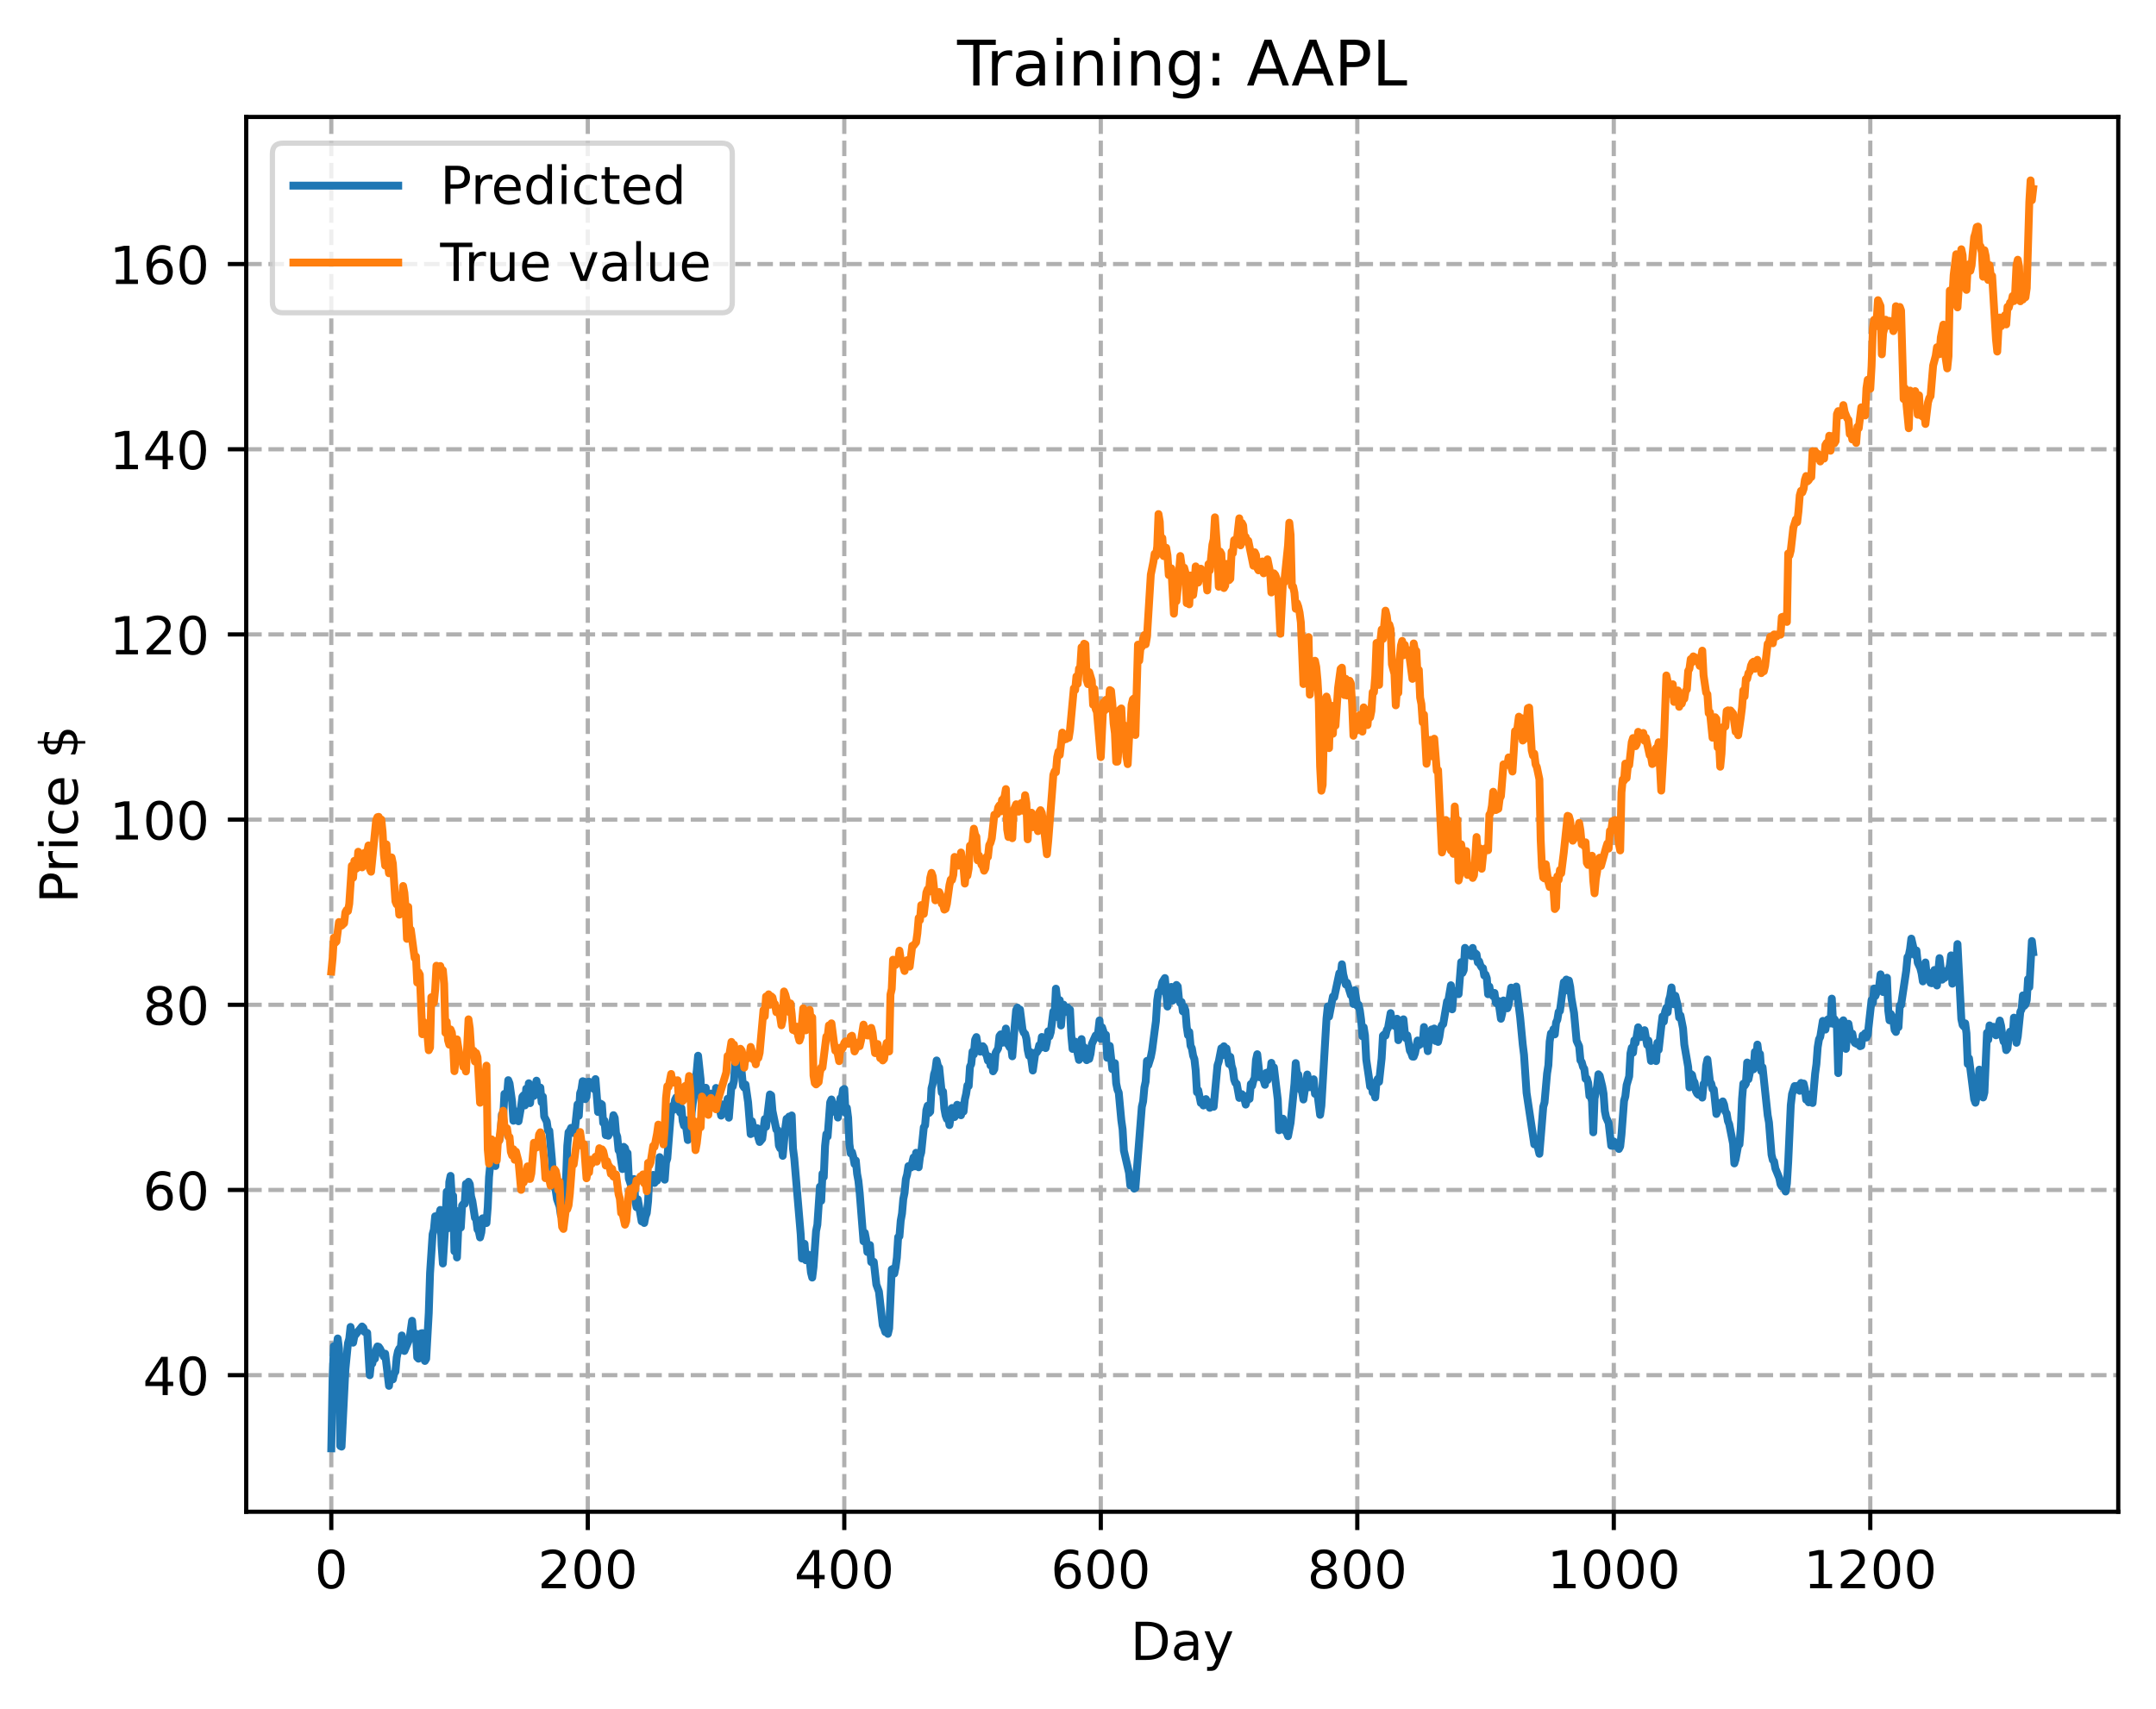 <?xml version="1.0" encoding="utf-8" standalone="no"?>
<!DOCTYPE svg PUBLIC "-//W3C//DTD SVG 1.1//EN"
  "http://www.w3.org/Graphics/SVG/1.1/DTD/svg11.dtd">
<!-- Created with matplotlib (https://matplotlib.org/) -->
<svg height="325.986pt" version="1.1" viewBox="0 0 411.286 325.986" width="411.286pt" xmlns="http://www.w3.org/2000/svg" xmlns:xlink="http://www.w3.org/1999/xlink">
 <defs>
  <style type="text/css">
*{stroke-linecap:butt;stroke-linejoin:round;}
  </style>
 </defs>
 <g id="figure_1">
  <g id="patch_1">
   <path d="M 0 325.986 
L 411.286 325.986 
L 411.286 0 
L 0 0 
z
" style="fill:#ffffff;"/>
  </g>
  <g id="axes_1">
   <g id="patch_2">
    <path d="M 46.966 288.43 
L 404.086 288.43 
L 404.086 22.318 
L 46.966 22.318 
z
" style="fill:#ffffff;"/>
   </g>
   <g id="matplotlib.axis_1">
    <g id="xtick_1">
     <g id="line2d_1">
      <path clip-path="url(#p0dbd51de1a)" d="M 63.198 288.43 
L 63.198 22.318 
" style="fill:none;stroke:#b0b0b0;stroke-dasharray:2.96,1.28;stroke-dashoffset:0;stroke-width:0.8;"/>
     </g>
     <g id="line2d_2">
      <defs>
       <path d="M 0 0 
L 0 3.5 
" id="m8b47a87667" style="stroke:#000000;stroke-width:0.8;"/>
      </defs>
      <g>
       <use style="stroke:#000000;stroke-width:0.8;" x="63.198" xlink:href="#m8b47a87667" y="288.43"/>
      </g>
     </g>
     <g id="text_1">
      <!-- 0 -->
      <defs>
       <path d="M 31.781 66.406 
Q 24.172 66.406 20.328 58.906 
Q 16.5 51.422 16.5 36.375 
Q 16.5 21.391 20.328 13.891 
Q 24.172 6.391 31.781 6.391 
Q 39.453 6.391 43.281 13.891 
Q 47.125 21.391 47.125 36.375 
Q 47.125 51.422 43.281 58.906 
Q 39.453 66.406 31.781 66.406 
z
M 31.781 74.219 
Q 44.047 74.219 50.516 64.516 
Q 56.984 54.828 56.984 36.375 
Q 56.984 17.969 50.516 8.266 
Q 44.047 -1.422 31.781 -1.422 
Q 19.531 -1.422 13.062 8.266 
Q 6.594 17.969 6.594 36.375 
Q 6.594 54.828 13.062 64.516 
Q 19.531 74.219 31.781 74.219 
z
" id="DejaVuSans-48"/>
      </defs>
      <g transform="translate(60.017 303.029)scale(0.1 -0.1)">
       <use xlink:href="#DejaVuSans-48"/>
      </g>
     </g>
    </g>
    <g id="xtick_2">
     <g id="line2d_3">
      <path clip-path="url(#p0dbd51de1a)" d="M 112.129 288.43 
L 112.129 22.318 
" style="fill:none;stroke:#b0b0b0;stroke-dasharray:2.96,1.28;stroke-dashoffset:0;stroke-width:0.8;"/>
     </g>
     <g id="line2d_4">
      <g>
       <use style="stroke:#000000;stroke-width:0.8;" x="112.129" xlink:href="#m8b47a87667" y="288.43"/>
      </g>
     </g>
     <g id="text_2">
      <!-- 200 -->
      <defs>
       <path d="M 19.188 8.297 
L 53.609 8.297 
L 53.609 0 
L 7.328 0 
L 7.328 8.297 
Q 12.938 14.109 22.625 23.891 
Q 32.328 33.688 34.812 36.531 
Q 39.547 41.844 41.422 45.531 
Q 43.312 49.219 43.312 52.781 
Q 43.312 58.594 39.234 62.25 
Q 35.156 65.922 28.609 65.922 
Q 23.969 65.922 18.812 64.312 
Q 13.672 62.703 7.812 59.422 
L 7.812 69.391 
Q 13.766 71.781 18.938 73 
Q 24.125 74.219 28.422 74.219 
Q 39.75 74.219 46.484 68.547 
Q 53.219 62.891 53.219 53.422 
Q 53.219 48.922 51.531 44.891 
Q 49.859 40.875 45.406 35.406 
Q 44.188 33.984 37.641 27.219 
Q 31.109 20.453 19.188 8.297 
z
" id="DejaVuSans-50"/>
      </defs>
      <g transform="translate(102.585 303.029)scale(0.1 -0.1)">
       <use xlink:href="#DejaVuSans-50"/>
       <use x="63.623" xlink:href="#DejaVuSans-48"/>
       <use x="127.246" xlink:href="#DejaVuSans-48"/>
      </g>
     </g>
    </g>
    <g id="xtick_3">
     <g id="line2d_5">
      <path clip-path="url(#p0dbd51de1a)" d="M 161.06 288.43 
L 161.06 22.318 
" style="fill:none;stroke:#b0b0b0;stroke-dasharray:2.96,1.28;stroke-dashoffset:0;stroke-width:0.8;"/>
     </g>
     <g id="line2d_6">
      <g>
       <use style="stroke:#000000;stroke-width:0.8;" x="161.06" xlink:href="#m8b47a87667" y="288.43"/>
      </g>
     </g>
     <g id="text_3">
      <!-- 400 -->
      <defs>
       <path d="M 37.797 64.312 
L 12.891 25.391 
L 37.797 25.391 
z
M 35.203 72.906 
L 47.609 72.906 
L 47.609 25.391 
L 58.016 25.391 
L 58.016 17.188 
L 47.609 17.188 
L 47.609 0 
L 37.797 0 
L 37.797 17.188 
L 4.891 17.188 
L 4.891 26.703 
z
" id="DejaVuSans-52"/>
      </defs>
      <g transform="translate(151.516 303.029)scale(0.1 -0.1)">
       <use xlink:href="#DejaVuSans-52"/>
       <use x="63.623" xlink:href="#DejaVuSans-48"/>
       <use x="127.246" xlink:href="#DejaVuSans-48"/>
      </g>
     </g>
    </g>
    <g id="xtick_4">
     <g id="line2d_7">
      <path clip-path="url(#p0dbd51de1a)" d="M 209.99 288.43 
L 209.99 22.318 
" style="fill:none;stroke:#b0b0b0;stroke-dasharray:2.96,1.28;stroke-dashoffset:0;stroke-width:0.8;"/>
     </g>
     <g id="line2d_8">
      <g>
       <use style="stroke:#000000;stroke-width:0.8;" x="209.99" xlink:href="#m8b47a87667" y="288.43"/>
      </g>
     </g>
     <g id="text_4">
      <!-- 600 -->
      <defs>
       <path d="M 33.016 40.375 
Q 26.375 40.375 22.484 35.828 
Q 18.609 31.297 18.609 23.391 
Q 18.609 15.531 22.484 10.953 
Q 26.375 6.391 33.016 6.391 
Q 39.656 6.391 43.531 10.953 
Q 47.406 15.531 47.406 23.391 
Q 47.406 31.297 43.531 35.828 
Q 39.656 40.375 33.016 40.375 
z
M 52.594 71.297 
L 52.594 62.312 
Q 48.875 64.062 45.094 64.984 
Q 41.312 65.922 37.594 65.922 
Q 27.828 65.922 22.672 59.328 
Q 17.531 52.734 16.797 39.406 
Q 19.672 43.656 24.016 45.922 
Q 28.375 48.188 33.594 48.188 
Q 44.578 48.188 50.953 41.516 
Q 57.328 34.859 57.328 23.391 
Q 57.328 12.156 50.688 5.359 
Q 44.047 -1.422 33.016 -1.422 
Q 20.359 -1.422 13.672 8.266 
Q 6.984 17.969 6.984 36.375 
Q 6.984 53.656 15.188 63.938 
Q 23.391 74.219 37.203 74.219 
Q 40.922 74.219 44.703 73.484 
Q 48.484 72.75 52.594 71.297 
z
" id="DejaVuSans-54"/>
      </defs>
      <g transform="translate(200.446 303.029)scale(0.1 -0.1)">
       <use xlink:href="#DejaVuSans-54"/>
       <use x="63.623" xlink:href="#DejaVuSans-48"/>
       <use x="127.246" xlink:href="#DejaVuSans-48"/>
      </g>
     </g>
    </g>
    <g id="xtick_5">
     <g id="line2d_9">
      <path clip-path="url(#p0dbd51de1a)" d="M 258.921 288.43 
L 258.921 22.318 
" style="fill:none;stroke:#b0b0b0;stroke-dasharray:2.96,1.28;stroke-dashoffset:0;stroke-width:0.8;"/>
     </g>
     <g id="line2d_10">
      <g>
       <use style="stroke:#000000;stroke-width:0.8;" x="258.921" xlink:href="#m8b47a87667" y="288.43"/>
      </g>
     </g>
     <g id="text_5">
      <!-- 800 -->
      <defs>
       <path d="M 31.781 34.625 
Q 24.75 34.625 20.719 30.859 
Q 16.703 27.094 16.703 20.516 
Q 16.703 13.922 20.719 10.156 
Q 24.75 6.391 31.781 6.391 
Q 38.812 6.391 42.859 10.172 
Q 46.922 13.969 46.922 20.516 
Q 46.922 27.094 42.891 30.859 
Q 38.875 34.625 31.781 34.625 
z
M 21.922 38.812 
Q 15.578 40.375 12.031 44.719 
Q 8.5 49.078 8.5 55.328 
Q 8.5 64.062 14.719 69.141 
Q 20.953 74.219 31.781 74.219 
Q 42.672 74.219 48.875 69.141 
Q 55.078 64.062 55.078 55.328 
Q 55.078 49.078 51.531 44.719 
Q 48 40.375 41.703 38.812 
Q 48.828 37.156 52.797 32.312 
Q 56.781 27.484 56.781 20.516 
Q 56.781 9.906 50.312 4.234 
Q 43.844 -1.422 31.781 -1.422 
Q 19.734 -1.422 13.25 4.234 
Q 6.781 9.906 6.781 20.516 
Q 6.781 27.484 10.781 32.312 
Q 14.797 37.156 21.922 38.812 
z
M 18.312 54.391 
Q 18.312 48.734 21.844 45.562 
Q 25.391 42.391 31.781 42.391 
Q 38.141 42.391 41.719 45.562 
Q 45.312 48.734 45.312 54.391 
Q 45.312 60.062 41.719 63.234 
Q 38.141 66.406 31.781 66.406 
Q 25.391 66.406 21.844 63.234 
Q 18.312 60.062 18.312 54.391 
z
" id="DejaVuSans-56"/>
      </defs>
      <g transform="translate(249.377 303.029)scale(0.1 -0.1)">
       <use xlink:href="#DejaVuSans-56"/>
       <use x="63.623" xlink:href="#DejaVuSans-48"/>
       <use x="127.246" xlink:href="#DejaVuSans-48"/>
      </g>
     </g>
    </g>
    <g id="xtick_6">
     <g id="line2d_11">
      <path clip-path="url(#p0dbd51de1a)" d="M 307.851 288.43 
L 307.851 22.318 
" style="fill:none;stroke:#b0b0b0;stroke-dasharray:2.96,1.28;stroke-dashoffset:0;stroke-width:0.8;"/>
     </g>
     <g id="line2d_12">
      <g>
       <use style="stroke:#000000;stroke-width:0.8;" x="307.851" xlink:href="#m8b47a87667" y="288.43"/>
      </g>
     </g>
     <g id="text_6">
      <!-- 1000 -->
      <defs>
       <path d="M 12.406 8.297 
L 28.516 8.297 
L 28.516 63.922 
L 10.984 60.406 
L 10.984 69.391 
L 28.422 72.906 
L 38.281 72.906 
L 38.281 8.297 
L 54.391 8.297 
L 54.391 0 
L 12.406 0 
z
" id="DejaVuSans-49"/>
      </defs>
      <g transform="translate(295.126 303.029)scale(0.1 -0.1)">
       <use xlink:href="#DejaVuSans-49"/>
       <use x="63.623" xlink:href="#DejaVuSans-48"/>
       <use x="127.246" xlink:href="#DejaVuSans-48"/>
       <use x="190.869" xlink:href="#DejaVuSans-48"/>
      </g>
     </g>
    </g>
    <g id="xtick_7">
     <g id="line2d_13">
      <path clip-path="url(#p0dbd51de1a)" d="M 356.782 288.43 
L 356.782 22.318 
" style="fill:none;stroke:#b0b0b0;stroke-dasharray:2.96,1.28;stroke-dashoffset:0;stroke-width:0.8;"/>
     </g>
     <g id="line2d_14">
      <g>
       <use style="stroke:#000000;stroke-width:0.8;" x="356.782" xlink:href="#m8b47a87667" y="288.43"/>
      </g>
     </g>
     <g id="text_7">
      <!-- 1200 -->
      <g transform="translate(344.057 303.029)scale(0.1 -0.1)">
       <use xlink:href="#DejaVuSans-49"/>
       <use x="63.623" xlink:href="#DejaVuSans-50"/>
       <use x="127.246" xlink:href="#DejaVuSans-48"/>
       <use x="190.869" xlink:href="#DejaVuSans-48"/>
      </g>
     </g>
    </g>
    <g id="text_8">
     <!-- Day -->
     <defs>
      <path d="M 19.672 64.797 
L 19.672 8.109 
L 31.594 8.109 
Q 46.688 8.109 53.688 14.938 
Q 60.688 21.781 60.688 36.531 
Q 60.688 51.172 53.688 57.984 
Q 46.688 64.797 31.594 64.797 
z
M 9.812 72.906 
L 30.078 72.906 
Q 51.266 72.906 61.172 64.094 
Q 71.094 55.281 71.094 36.531 
Q 71.094 17.672 61.125 8.828 
Q 51.172 0 30.078 0 
L 9.812 0 
z
" id="DejaVuSans-68"/>
      <path d="M 34.281 27.484 
Q 23.391 27.484 19.188 25 
Q 14.984 22.516 14.984 16.5 
Q 14.984 11.719 18.141 8.906 
Q 21.297 6.109 26.703 6.109 
Q 34.188 6.109 38.703 11.406 
Q 43.219 16.703 43.219 25.484 
L 43.219 27.484 
z
M 52.203 31.203 
L 52.203 0 
L 43.219 0 
L 43.219 8.297 
Q 40.141 3.328 35.547 0.953 
Q 30.953 -1.422 24.312 -1.422 
Q 15.922 -1.422 10.953 3.297 
Q 6 8.016 6 15.922 
Q 6 25.141 12.172 29.828 
Q 18.359 34.516 30.609 34.516 
L 43.219 34.516 
L 43.219 35.406 
Q 43.219 41.609 39.141 45 
Q 35.062 48.391 27.688 48.391 
Q 23 48.391 18.547 47.266 
Q 14.109 46.141 10.016 43.891 
L 10.016 52.203 
Q 14.938 54.109 19.578 55.047 
Q 24.219 56 28.609 56 
Q 40.484 56 46.344 49.844 
Q 52.203 43.703 52.203 31.203 
z
" id="DejaVuSans-97"/>
      <path d="M 32.172 -5.078 
Q 28.375 -14.844 24.75 -17.812 
Q 21.141 -20.797 15.094 -20.797 
L 7.906 -20.797 
L 7.906 -13.281 
L 13.188 -13.281 
Q 16.891 -13.281 18.938 -11.516 
Q 21 -9.766 23.484 -3.219 
L 25.094 0.875 
L 2.984 54.688 
L 12.5 54.688 
L 29.594 11.922 
L 46.688 54.688 
L 56.203 54.688 
z
" id="DejaVuSans-121"/>
     </defs>
     <g transform="translate(215.652 316.707)scale(0.1 -0.1)">
      <use xlink:href="#DejaVuSans-68"/>
      <use x="77.002" xlink:href="#DejaVuSans-97"/>
      <use x="138.281" xlink:href="#DejaVuSans-121"/>
     </g>
    </g>
   </g>
   <g id="matplotlib.axis_2">
    <g id="ytick_1">
     <g id="line2d_15">
      <path clip-path="url(#p0dbd51de1a)" d="M 46.966 262.371 
L 404.086 262.371 
" style="fill:none;stroke:#b0b0b0;stroke-dasharray:2.96,1.28;stroke-dashoffset:0;stroke-width:0.8;"/>
     </g>
     <g id="line2d_16">
      <defs>
       <path d="M 0 0 
L -3.5 0 
" id="m5aba241548" style="stroke:#000000;stroke-width:0.8;"/>
      </defs>
      <g>
       <use style="stroke:#000000;stroke-width:0.8;" x="46.966" xlink:href="#m5aba241548" y="262.371"/>
      </g>
     </g>
     <g id="text_9">
      <!-- 40 -->
      <g transform="translate(27.241 266.17)scale(0.1 -0.1)">
       <use xlink:href="#DejaVuSans-52"/>
       <use x="63.623" xlink:href="#DejaVuSans-48"/>
      </g>
     </g>
    </g>
    <g id="ytick_2">
     <g id="line2d_17">
      <path clip-path="url(#p0dbd51de1a)" d="M 46.966 227.039 
L 404.086 227.039 
" style="fill:none;stroke:#b0b0b0;stroke-dasharray:2.96,1.28;stroke-dashoffset:0;stroke-width:0.8;"/>
     </g>
     <g id="line2d_18">
      <g>
       <use style="stroke:#000000;stroke-width:0.8;" x="46.966" xlink:href="#m5aba241548" y="227.039"/>
      </g>
     </g>
     <g id="text_10">
      <!-- 60 -->
      <g transform="translate(27.241 230.839)scale(0.1 -0.1)">
       <use xlink:href="#DejaVuSans-54"/>
       <use x="63.623" xlink:href="#DejaVuSans-48"/>
      </g>
     </g>
    </g>
    <g id="ytick_3">
     <g id="line2d_19">
      <path clip-path="url(#p0dbd51de1a)" d="M 46.966 191.708 
L 404.086 191.708 
" style="fill:none;stroke:#b0b0b0;stroke-dasharray:2.96,1.28;stroke-dashoffset:0;stroke-width:0.8;"/>
     </g>
     <g id="line2d_20">
      <g>
       <use style="stroke:#000000;stroke-width:0.8;" x="46.966" xlink:href="#m5aba241548" y="191.708"/>
      </g>
     </g>
     <g id="text_11">
      <!-- 80 -->
      <g transform="translate(27.241 195.507)scale(0.1 -0.1)">
       <use xlink:href="#DejaVuSans-56"/>
       <use x="63.623" xlink:href="#DejaVuSans-48"/>
      </g>
     </g>
    </g>
    <g id="ytick_4">
     <g id="line2d_21">
      <path clip-path="url(#p0dbd51de1a)" d="M 46.966 156.377 
L 404.086 156.377 
" style="fill:none;stroke:#b0b0b0;stroke-dasharray:2.96,1.28;stroke-dashoffset:0;stroke-width:0.8;"/>
     </g>
     <g id="line2d_22">
      <g>
       <use style="stroke:#000000;stroke-width:0.8;" x="46.966" xlink:href="#m5aba241548" y="156.377"/>
      </g>
     </g>
     <g id="text_12">
      <!-- 100 -->
      <g transform="translate(20.878 160.176)scale(0.1 -0.1)">
       <use xlink:href="#DejaVuSans-49"/>
       <use x="63.623" xlink:href="#DejaVuSans-48"/>
       <use x="127.246" xlink:href="#DejaVuSans-48"/>
      </g>
     </g>
    </g>
    <g id="ytick_5">
     <g id="line2d_23">
      <path clip-path="url(#p0dbd51de1a)" d="M 46.966 121.046 
L 404.086 121.046 
" style="fill:none;stroke:#b0b0b0;stroke-dasharray:2.96,1.28;stroke-dashoffset:0;stroke-width:0.8;"/>
     </g>
     <g id="line2d_24">
      <g>
       <use style="stroke:#000000;stroke-width:0.8;" x="46.966" xlink:href="#m5aba241548" y="121.046"/>
      </g>
     </g>
     <g id="text_13">
      <!-- 120 -->
      <g transform="translate(20.878 124.845)scale(0.1 -0.1)">
       <use xlink:href="#DejaVuSans-49"/>
       <use x="63.623" xlink:href="#DejaVuSans-50"/>
       <use x="127.246" xlink:href="#DejaVuSans-48"/>
      </g>
     </g>
    </g>
    <g id="ytick_6">
     <g id="line2d_25">
      <path clip-path="url(#p0dbd51de1a)" d="M 46.966 85.715 
L 404.086 85.715 
" style="fill:none;stroke:#b0b0b0;stroke-dasharray:2.96,1.28;stroke-dashoffset:0;stroke-width:0.8;"/>
     </g>
     <g id="line2d_26">
      <g>
       <use style="stroke:#000000;stroke-width:0.8;" x="46.966" xlink:href="#m5aba241548" y="85.715"/>
      </g>
     </g>
     <g id="text_14">
      <!-- 140 -->
      <g transform="translate(20.878 89.514)scale(0.1 -0.1)">
       <use xlink:href="#DejaVuSans-49"/>
       <use x="63.623" xlink:href="#DejaVuSans-52"/>
       <use x="127.246" xlink:href="#DejaVuSans-48"/>
      </g>
     </g>
    </g>
    <g id="ytick_7">
     <g id="line2d_27">
      <path clip-path="url(#p0dbd51de1a)" d="M 46.966 50.384 
L 404.086 50.384 
" style="fill:none;stroke:#b0b0b0;stroke-dasharray:2.96,1.28;stroke-dashoffset:0;stroke-width:0.8;"/>
     </g>
     <g id="line2d_28">
      <g>
       <use style="stroke:#000000;stroke-width:0.8;" x="46.966" xlink:href="#m5aba241548" y="50.384"/>
      </g>
     </g>
     <g id="text_15">
      <!-- 160 -->
      <g transform="translate(20.878 54.183)scale(0.1 -0.1)">
       <use xlink:href="#DejaVuSans-49"/>
       <use x="63.623" xlink:href="#DejaVuSans-54"/>
       <use x="127.246" xlink:href="#DejaVuSans-48"/>
      </g>
     </g>
    </g>
    <g id="text_16">
     <!-- Price $ -->
     <defs>
      <path d="M 19.672 64.797 
L 19.672 37.406 
L 32.078 37.406 
Q 38.969 37.406 42.719 40.969 
Q 46.484 44.531 46.484 51.125 
Q 46.484 57.672 42.719 61.234 
Q 38.969 64.797 32.078 64.797 
z
M 9.812 72.906 
L 32.078 72.906 
Q 44.344 72.906 50.609 67.359 
Q 56.891 61.812 56.891 51.125 
Q 56.891 40.328 50.609 34.812 
Q 44.344 29.297 32.078 29.297 
L 19.672 29.297 
L 19.672 0 
L 9.812 0 
z
" id="DejaVuSans-80"/>
      <path d="M 41.109 46.297 
Q 39.594 47.172 37.812 47.578 
Q 36.031 48 33.891 48 
Q 26.266 48 22.188 43.047 
Q 18.109 38.094 18.109 28.812 
L 18.109 0 
L 9.078 0 
L 9.078 54.688 
L 18.109 54.688 
L 18.109 46.188 
Q 20.953 51.172 25.484 53.578 
Q 30.031 56 36.531 56 
Q 37.453 56 38.578 55.875 
Q 39.703 55.766 41.062 55.516 
z
" id="DejaVuSans-114"/>
      <path d="M 9.422 54.688 
L 18.406 54.688 
L 18.406 0 
L 9.422 0 
z
M 9.422 75.984 
L 18.406 75.984 
L 18.406 64.594 
L 9.422 64.594 
z
" id="DejaVuSans-105"/>
      <path d="M 48.781 52.594 
L 48.781 44.188 
Q 44.969 46.297 41.141 47.344 
Q 37.312 48.391 33.406 48.391 
Q 24.656 48.391 19.812 42.844 
Q 14.984 37.312 14.984 27.297 
Q 14.984 17.281 19.812 11.734 
Q 24.656 6.203 33.406 6.203 
Q 37.312 6.203 41.141 7.25 
Q 44.969 8.297 48.781 10.406 
L 48.781 2.094 
Q 45.016 0.344 40.984 -0.531 
Q 36.969 -1.422 32.422 -1.422 
Q 20.062 -1.422 12.781 6.344 
Q 5.516 14.109 5.516 27.297 
Q 5.516 40.672 12.859 48.328 
Q 20.219 56 33.016 56 
Q 37.156 56 41.109 55.141 
Q 45.062 54.297 48.781 52.594 
z
" id="DejaVuSans-99"/>
      <path d="M 56.203 29.594 
L 56.203 25.203 
L 14.891 25.203 
Q 15.484 15.922 20.484 11.062 
Q 25.484 6.203 34.422 6.203 
Q 39.594 6.203 44.453 7.469 
Q 49.312 8.734 54.109 11.281 
L 54.109 2.781 
Q 49.266 0.734 44.188 -0.344 
Q 39.109 -1.422 33.891 -1.422 
Q 20.797 -1.422 13.156 6.188 
Q 5.516 13.812 5.516 26.812 
Q 5.516 40.234 12.766 48.109 
Q 20.016 56 32.328 56 
Q 43.359 56 49.781 48.891 
Q 56.203 41.797 56.203 29.594 
z
M 47.219 32.234 
Q 47.125 39.594 43.094 43.984 
Q 39.062 48.391 32.422 48.391 
Q 24.906 48.391 20.391 44.141 
Q 15.875 39.891 15.188 32.172 
z
" id="DejaVuSans-101"/>
      <path id="DejaVuSans-32"/>
      <path d="M 33.797 -14.703 
L 28.906 -14.703 
L 28.859 0 
Q 23.734 0.094 18.609 1.188 
Q 13.484 2.297 8.297 4.5 
L 8.297 13.281 
Q 13.281 10.156 18.375 8.562 
Q 23.484 6.984 28.906 6.938 
L 28.906 29.203 
Q 18.109 30.953 13.203 35.156 
Q 8.297 39.359 8.297 46.688 
Q 8.297 54.641 13.625 59.219 
Q 18.953 63.812 28.906 64.5 
L 28.906 75.984 
L 33.797 75.984 
L 33.797 64.656 
Q 38.328 64.453 42.578 63.688 
Q 46.828 62.938 50.875 61.625 
L 50.875 53.078 
Q 46.828 55.125 42.547 56.25 
Q 38.281 57.375 33.797 57.562 
L 33.797 36.719 
Q 44.875 35.016 50.094 30.609 
Q 55.328 26.219 55.328 18.609 
Q 55.328 10.359 49.781 5.594 
Q 44.234 0.828 33.797 0.094 
z
M 28.906 37.594 
L 28.906 57.625 
Q 23.25 56.984 20.266 54.391 
Q 17.281 51.812 17.281 47.516 
Q 17.281 43.312 20.031 40.969 
Q 22.797 38.625 28.906 37.594 
z
M 33.797 28.219 
L 33.797 7.078 
Q 39.984 7.906 43.141 10.594 
Q 46.297 13.281 46.297 17.672 
Q 46.297 21.969 43.281 24.5 
Q 40.281 27.047 33.797 28.219 
z
" id="DejaVuSans-36"/>
     </defs>
     <g transform="translate(14.798 172.342)rotate(-90)scale(0.1 -0.1)">
      <use xlink:href="#DejaVuSans-80"/>
      <use x="58.553" xlink:href="#DejaVuSans-114"/>
      <use x="99.666" xlink:href="#DejaVuSans-105"/>
      <use x="127.449" xlink:href="#DejaVuSans-99"/>
      <use x="182.43" xlink:href="#DejaVuSans-101"/>
      <use x="243.953" xlink:href="#DejaVuSans-32"/>
      <use x="275.74" xlink:href="#DejaVuSans-36"/>
     </g>
    </g>
   </g>
   <g id="line2d_29">
    <path clip-path="url(#p0dbd51de1a)" d="M 63.198 276.334 
L 63.443 263.145 
L 63.688 256.841 
L 63.932 259.089 
L 64.422 255.37 
L 64.666 257.319 
L 64.911 275.885 
L 65.156 276.007 
L 65.89 261.266 
L 66.379 256.279 
L 66.623 255.433 
L 66.868 253.171 
L 67.357 256.178 
L 67.602 254.931 
L 69.07 253.088 
L 69.315 253.327 
L 69.559 254.125 
L 70.049 254.297 
L 70.538 262.385 
L 70.783 259.973 
L 71.027 260.154 
L 71.272 258.968 
L 71.517 259.253 
L 71.761 257.496 
L 72.006 256.891 
L 72.251 256.971 
L 72.495 257.317 
L 73.229 258.848 
L 73.474 258.267 
L 74.208 264.419 
L 74.452 262.195 
L 74.697 263.007 
L 74.942 263.182 
L 75.186 262.092 
L 75.431 261.706 
L 75.676 258.996 
L 75.92 257.813 
L 76.165 257.298 
L 76.41 257.637 
L 76.654 254.795 
L 76.899 256.821 
L 77.144 257.757 
L 78.122 255.422 
L 78.611 251.995 
L 78.856 254.954 
L 79.101 254.497 
L 79.345 254.457 
L 79.59 258.978 
L 79.835 259.227 
L 80.324 254.399 
L 80.569 254.352 
L 81.058 259.665 
L 81.303 259.249 
L 81.792 250.511 
L 82.037 242.91 
L 82.526 235.491 
L 82.771 234.593 
L 83.015 232.057 
L 83.26 232.782 
L 83.505 232.903 
L 83.994 230.843 
L 84.239 237.633 
L 84.483 241.071 
L 84.972 233.24 
L 85.217 227.361 
L 85.462 234.356 
L 85.706 225.525 
L 85.951 224.349 
L 86.196 228.724 
L 86.44 228.133 
L 86.685 238.734 
L 86.93 230.971 
L 87.174 239.92 
L 87.419 234.424 
L 87.664 233.034 
L 87.908 234.211 
L 88.153 230.006 
L 88.398 229.69 
L 88.642 229.685 
L 88.887 225.868 
L 89.132 227.363 
L 89.376 225.478 
L 89.621 225.932 
L 89.866 228.255 
L 90.11 229.16 
L 90.599 232.348 
L 90.844 232.627 
L 91.089 234.568 
L 91.333 234.931 
L 91.578 236.096 
L 91.823 235.097 
L 92.067 232.449 
L 92.312 233.387 
L 92.557 232.318 
L 92.801 233.356 
L 93.046 230.283 
L 93.291 224.554 
L 93.535 222.079 
L 94.025 219.845 
L 94.269 220.624 
L 94.514 222.471 
L 94.759 218.474 
L 95.003 217.805 
L 95.248 217.557 
L 95.493 216.243 
L 95.737 212.639 
L 95.982 213.296 
L 96.227 208.701 
L 96.471 209.423 
L 96.716 209.072 
L 96.96 206.088 
L 97.205 206.719 
L 97.694 210.238 
L 97.939 213.832 
L 98.184 211.98 
L 98.428 213.152 
L 98.673 213.367 
L 98.918 213.934 
L 99.407 211.12 
L 99.652 209.236 
L 99.896 208.959 
L 100.141 210.905 
L 100.386 207.703 
L 100.63 210.242 
L 100.875 206.678 
L 101.12 210.476 
L 101.364 208.01 
L 101.609 209.008 
L 101.854 209.095 
L 102.343 206.18 
L 102.587 208.052 
L 102.832 208.876 
L 103.077 207.499 
L 103.321 210.319 
L 103.566 209.237 
L 103.811 213.03 
L 104.3 213.995 
L 104.545 215.733 
L 104.789 215.738 
L 105.279 221.201 
L 105.523 224.983 
L 105.768 226.49 
L 106.013 227.179 
L 106.257 228.802 
L 106.747 230.167 
L 106.991 231.852 
L 107.236 228.117 
L 107.481 227.77 
L 107.725 225.835 
L 107.97 225.304 
L 108.215 218.617 
L 108.459 216.019 
L 108.704 215.744 
L 108.948 215.189 
L 109.193 215.524 
L 109.438 216.178 
L 109.682 215.39 
L 110.172 210.705 
L 110.416 212.896 
L 110.661 208.582 
L 110.906 207.927 
L 111.15 206.292 
L 111.395 206.358 
L 111.64 209.709 
L 111.884 209.305 
L 112.129 206.413 
L 112.374 206.376 
L 112.618 206.476 
L 112.863 207.177 
L 113.108 207.231 
L 113.352 207.829 
L 113.597 205.884 
L 114.086 212.171 
L 114.575 210.563 
L 114.82 210.734 
L 115.065 214.229 
L 115.309 213.798 
L 115.554 216.574 
L 115.799 215.449 
L 116.043 216.702 
L 116.777 214.483 
L 117.022 212.767 
L 117.267 213.289 
L 117.511 216.185 
L 117.756 216.882 
L 118.001 219.458 
L 118.245 219.821 
L 118.735 223.052 
L 118.979 218.809 
L 119.224 219.032 
L 119.469 219.997 
L 119.713 219.993 
L 119.958 224.86 
L 120.447 226.335 
L 120.692 225.381 
L 120.936 224.954 
L 121.181 229.043 
L 121.426 230.334 
L 121.67 228.82 
L 122.404 233.044 
L 122.649 233.064 
L 122.894 233.342 
L 123.138 232.106 
L 123.383 231.449 
L 123.628 229.208 
L 123.872 224.486 
L 124.117 225.781 
L 124.362 225.557 
L 124.606 224.161 
L 124.851 225.706 
L 125.096 224.855 
L 125.34 225.276 
L 125.585 224.52 
L 125.83 220.769 
L 126.074 221.652 
L 126.319 223.488 
L 126.563 222.834 
L 126.808 225.081 
L 127.053 221.782 
L 127.297 221.039 
L 128.031 211.634 
L 128.276 210.997 
L 128.521 211.746 
L 128.765 209.863 
L 129.01 209.371 
L 129.255 211.116 
L 129.499 211.518 
L 129.744 212.277 
L 129.989 211.402 
L 130.233 213.881 
L 130.478 214.777 
L 130.723 213.671 
L 131.212 217.512 
L 131.457 216.139 
L 131.701 216.72 
L 131.946 212.254 
L 132.924 204.227 
L 133.169 201.422 
L 133.658 206.004 
L 133.903 212.324 
L 134.148 208.685 
L 134.392 208.241 
L 134.637 207.536 
L 134.882 210.052 
L 135.126 209.868 
L 135.371 210.147 
L 135.616 208.648 
L 135.86 209.336 
L 136.105 210.374 
L 136.35 210.623 
L 136.594 207.571 
L 136.839 209.492 
L 137.573 212.856 
L 137.818 210.713 
L 138.062 211.672 
L 138.307 211.371 
L 138.551 211.467 
L 138.796 209.637 
L 139.041 213.25 
L 139.53 207.178 
L 139.775 207.3 
L 140.019 206.195 
L 140.264 202.708 
L 140.509 201.699 
L 140.753 202.781 
L 140.998 202.043 
L 141.243 202.044 
L 141.732 207.166 
L 141.977 207.524 
L 142.221 206.928 
L 142.711 210.328 
L 143.2 216.378 
L 143.445 213.923 
L 143.934 216.192 
L 144.423 215.239 
L 144.668 217.095 
L 144.912 217.888 
L 145.402 217.286 
L 145.891 213.502 
L 146.136 214.983 
L 146.87 208.817 
L 147.114 208.982 
L 147.359 211.938 
L 148.093 215.521 
L 148.338 215.597 
L 148.582 218.565 
L 148.827 219.094 
L 149.072 218.426 
L 149.316 220.532 
L 149.806 215.209 
L 150.05 213.455 
L 150.295 213.94 
L 150.539 213.032 
L 150.784 213.841 
L 151.029 212.819 
L 151.273 219.114 
L 151.518 221.009 
L 152.741 235.472 
L 152.986 240.122 
L 153.231 240.02 
L 153.475 237.308 
L 153.72 240.448 
L 153.965 240.303 
L 154.209 239.363 
L 154.454 240.384 
L 154.699 242.789 
L 154.943 243.757 
L 155.188 241.773 
L 155.677 234.872 
L 155.922 233.682 
L 156.411 226.404 
L 156.656 229.11 
L 156.9 223.919 
L 157.145 224.569 
L 157.39 218.671 
L 157.634 216.375 
L 157.879 216.852 
L 158.368 210.308 
L 158.613 209.771 
L 158.858 210.649 
L 159.102 212.116 
L 159.347 211.84 
L 159.592 210.819 
L 159.836 213.226 
L 160.081 211.89 
L 160.326 209.542 
L 160.57 209.624 
L 160.815 207.935 
L 161.06 207.766 
L 161.304 212.337 
L 161.549 211.367 
L 161.794 213.277 
L 162.038 218.266 
L 162.283 220.07 
L 162.527 219.823 
L 162.772 220.732 
L 163.017 222.1 
L 163.261 221.421 
L 163.506 223.973 
L 163.751 225.298 
L 163.995 227.589 
L 164.729 236.834 
L 164.974 235.217 
L 165.219 236.463 
L 165.463 238.881 
L 165.708 237.538 
L 165.953 237.541 
L 166.197 240.798 
L 166.442 240.935 
L 166.687 240.753 
L 167.176 245.095 
L 167.665 246.426 
L 168.399 252.868 
L 168.644 253.377 
L 168.888 254.154 
L 169.133 253.064 
L 169.378 254.493 
L 169.622 253.438 
L 170.112 242.195 
L 170.356 242.078 
L 170.601 242.994 
L 170.846 241.777 
L 171.09 239.946 
L 171.335 236.022 
L 171.58 235.886 
L 171.824 232.902 
L 172.069 231.542 
L 172.314 228.76 
L 172.558 227.573 
L 172.803 224.968 
L 173.048 224.077 
L 173.292 222.488 
L 173.537 222.566 
L 173.782 222.763 
L 174.271 220.828 
L 174.515 222.538 
L 174.76 219.938 
L 175.005 221.949 
L 175.249 222.709 
L 175.494 220.738 
L 175.739 219.847 
L 176.228 215.074 
L 176.473 214.708 
L 176.717 211.802 
L 176.962 210.957 
L 177.207 212.367 
L 177.451 212.103 
L 177.696 207.655 
L 177.941 206.704 
L 178.185 204.956 
L 178.43 204.18 
L 178.675 202.327 
L 178.919 203.361 
L 179.164 203.686 
L 179.653 208.476 
L 179.898 208.257 
L 180.142 211.495 
L 180.387 212.826 
L 180.632 213.498 
L 180.876 213.15 
L 181.121 214.664 
L 181.61 211.394 
L 182.1 213.13 
L 182.344 212.363 
L 182.589 210.783 
L 182.834 211.549 
L 183.078 210.933 
L 183.323 212.787 
L 183.568 211.774 
L 183.812 212.077 
L 184.057 209.767 
L 184.302 208.715 
L 184.546 207.088 
L 184.791 207.211 
L 185.036 203.512 
L 185.28 203.015 
L 185.525 200.631 
L 185.77 201.186 
L 186.014 198.377 
L 186.259 197.865 
L 186.503 199.33 
L 186.748 199.541 
L 186.993 200.651 
L 187.482 199.605 
L 187.727 199.908 
L 187.971 200.973 
L 188.216 201.35 
L 188.461 202.369 
L 188.705 201.594 
L 188.95 203.286 
L 189.195 201.911 
L 189.439 204.4 
L 189.684 203.978 
L 189.929 200.866 
L 190.418 200.002 
L 190.663 197.669 
L 190.907 197.35 
L 191.152 198.965 
L 191.397 198.857 
L 191.886 196.239 
L 192.13 199.119 
L 192.375 199.359 
L 192.62 199.828 
L 192.864 199.452 
L 193.109 201.539 
L 193.598 195.41 
L 193.843 192.722 
L 194.088 192.245 
L 194.332 193.259 
L 194.577 192.615 
L 195.066 196.491 
L 195.311 197.047 
L 195.556 197.256 
L 195.8 198.164 
L 196.045 200.311 
L 196.29 201.441 
L 196.534 200.708 
L 197.024 204.249 
L 197.513 200.825 
L 197.758 200.817 
L 198.002 200.449 
L 198.247 199.406 
L 198.491 199.922 
L 198.736 197.847 
L 198.981 198.662 
L 199.225 199.044 
L 199.47 199.971 
L 199.715 198.858 
L 199.959 196.757 
L 200.204 197.742 
L 200.449 196.908 
L 200.938 192.981 
L 201.183 193.679 
L 201.427 188.63 
L 201.672 190.616 
L 201.917 194.132 
L 202.161 190.826 
L 202.406 195.657 
L 202.651 192.368 
L 202.895 191.681 
L 203.14 193.115 
L 203.385 192.261 
L 203.629 192.186 
L 203.874 192.703 
L 204.118 192.64 
L 204.363 197.527 
L 204.608 200.13 
L 204.852 200.037 
L 205.097 198.729 
L 205.831 202.223 
L 206.076 199.185 
L 206.32 198.252 
L 206.565 201.781 
L 206.81 199.785 
L 207.054 200.031 
L 207.299 202.277 
L 207.544 202.067 
L 207.788 202.04 
L 208.033 201.081 
L 208.278 199.209 
L 209.012 197.562 
L 209.256 197.849 
L 209.501 196.824 
L 209.746 194.682 
L 209.99 198.209 
L 210.235 196 
L 210.479 196.744 
L 210.724 198.139 
L 210.969 197.429 
L 211.213 201.819 
L 211.458 199.61 
L 211.703 199.548 
L 212.192 204.002 
L 212.437 202.865 
L 212.681 202.84 
L 212.926 206.682 
L 213.171 207.893 
L 213.415 208.467 
L 213.905 213.738 
L 214.149 215.466 
L 214.394 219.526 
L 215.373 223.752 
L 215.617 226.182 
L 215.862 224.369 
L 216.106 225.18 
L 216.351 226.783 
L 216.596 226.646 
L 217.819 211.176 
L 218.064 210.149 
L 218.308 207.472 
L 218.553 206.355 
L 218.798 202.41 
L 219.042 203.245 
L 219.532 201.673 
L 219.776 200.424 
L 220.266 196.664 
L 220.51 194.834 
L 220.755 190.847 
L 221 189.246 
L 221.244 189.226 
L 221.489 188.602 
L 221.734 187.381 
L 222.223 186.607 
L 222.712 192.05 
L 222.957 189.073 
L 223.201 188.809 
L 223.446 188.294 
L 223.691 190.915 
L 223.935 190.553 
L 224.18 188.381 
L 224.425 187.923 
L 224.669 188.203 
L 224.914 190.727 
L 225.159 191.389 
L 225.403 191.179 
L 225.648 192.97 
L 225.893 192.092 
L 226.137 192.801 
L 226.382 195.885 
L 226.627 197.523 
L 226.871 196.887 
L 227.116 199.523 
L 227.361 200.007 
L 227.605 201.421 
L 227.85 202.077 
L 228.094 204.224 
L 228.339 208.4 
L 228.584 208.016 
L 229.073 210.447 
L 229.318 210.179 
L 229.562 210.924 
L 229.807 209.955 
L 230.052 209.702 
L 230.296 210.759 
L 230.541 210.739 
L 230.786 211.371 
L 231.275 210.178 
L 231.52 211.174 
L 232.254 203.26 
L 232.498 202.514 
L 232.988 199.994 
L 233.232 201.324 
L 233.477 199.618 
L 233.722 200.973 
L 233.966 200.026 
L 234.455 203.007 
L 234.7 201.639 
L 234.945 203.33 
L 235.189 204.113 
L 235.434 205.994 
L 235.679 206.623 
L 235.923 206.781 
L 236.413 209.477 
L 236.657 208.879 
L 236.902 208.757 
L 237.391 209.683 
L 237.636 210.75 
L 238.125 208.953 
L 238.37 209.665 
L 238.615 206.82 
L 238.859 207.169 
L 239.104 206.151 
L 239.349 205.721 
L 239.593 202.231 
L 239.838 201.136 
L 240.327 205.542 
L 240.816 205.314 
L 241.306 206.98 
L 241.55 204.692 
L 241.795 206.087 
L 242.04 204.484 
L 242.284 205.286 
L 242.529 202.783 
L 242.774 204.805 
L 243.018 203.651 
L 243.752 209.797 
L 243.997 215.652 
L 244.242 214.871 
L 244.486 215.397 
L 244.731 213.431 
L 244.976 215.627 
L 245.22 215.782 
L 245.465 216.115 
L 245.709 216.782 
L 246.199 214.215 
L 246.933 206.773 
L 247.177 202.83 
L 247.422 205.078 
L 247.667 205.01 
L 248.156 207.923 
L 248.401 208.377 
L 248.645 209.783 
L 248.89 208.112 
L 249.135 207.45 
L 249.379 205.004 
L 249.869 207.438 
L 250.113 207.361 
L 250.603 205.921 
L 250.847 208.7 
L 251.092 208.54 
L 251.337 208.805 
L 251.826 212.711 
L 252.07 210.987 
L 253.049 194.34 
L 253.294 192.019 
L 253.538 193.963 
L 254.272 190.132 
L 254.517 190.289 
L 255.496 185.673 
L 255.74 186.211 
L 255.985 183.978 
L 256.23 185.859 
L 256.719 187.843 
L 256.964 187.498 
L 257.697 189.88 
L 257.942 189.575 
L 258.187 191.561 
L 258.431 188.922 
L 258.921 191.926 
L 259.165 191.691 
L 259.41 192.81 
L 259.655 194.62 
L 259.899 197.725 
L 260.144 195.999 
L 260.389 197.554 
L 260.633 202.161 
L 261.123 205.478 
L 261.367 207.309 
L 261.612 206.65 
L 261.857 208.431 
L 262.101 208.366 
L 262.346 209.386 
L 262.591 206.324 
L 262.835 205.834 
L 263.08 206.403 
L 263.569 201.925 
L 263.814 197.595 
L 264.058 197.359 
L 264.303 197.603 
L 264.548 196.52 
L 264.792 196.107 
L 265.282 193.294 
L 265.526 195.128 
L 265.771 194.862 
L 266.016 195.738 
L 266.26 195.593 
L 266.505 194.371 
L 266.75 198.461 
L 266.994 197.647 
L 267.239 196.029 
L 267.484 197.538 
L 267.728 194.475 
L 267.973 196.884 
L 268.218 198.106 
L 268.462 197.53 
L 268.952 200.46 
L 269.196 200.89 
L 269.441 201.591 
L 269.685 201.61 
L 269.93 200.961 
L 270.419 198.519 
L 270.664 199.44 
L 270.909 199.26 
L 271.153 198.684 
L 271.398 199.065 
L 271.643 195.951 
L 271.887 198.701 
L 272.132 198.586 
L 272.377 200.557 
L 272.621 197.936 
L 272.866 197.684 
L 273.111 196.407 
L 273.355 197.587 
L 273.6 196.234 
L 273.845 198.616 
L 274.089 196.525 
L 274.334 198.795 
L 274.579 197.826 
L 274.823 196.209 
L 275.068 195.563 
L 275.313 195.39 
L 276.046 191.061 
L 276.291 190.856 
L 276.78 187.978 
L 277.025 192.577 
L 277.27 189.597 
L 277.514 189.658 
L 277.759 189.048 
L 278.004 189.054 
L 278.248 189.684 
L 278.738 183.561 
L 278.982 185.643 
L 279.227 185.101 
L 279.472 180.845 
L 279.716 182.155 
L 279.961 181.915 
L 280.206 181.292 
L 280.695 182.42 
L 280.94 180.856 
L 281.184 182.45 
L 281.429 181.858 
L 281.673 182.066 
L 281.918 183.624 
L 282.163 183.409 
L 282.407 184.178 
L 282.652 184.578 
L 282.897 184.717 
L 283.141 186.124 
L 283.386 185.936 
L 283.631 186.641 
L 283.875 189.697 
L 284.12 188.228 
L 284.365 189.699 
L 284.609 189.307 
L 284.854 190.086 
L 285.099 189.443 
L 285.343 191.28 
L 285.588 191.492 
L 285.833 190.973 
L 286.322 194.376 
L 286.567 193.348 
L 286.811 190.885 
L 287.056 192.267 
L 287.545 192.38 
L 287.79 191.74 
L 288.279 188.43 
L 288.524 189.105 
L 288.768 189.122 
L 289.013 190.098 
L 289.258 188.223 
L 289.992 194.127 
L 290.481 199.271 
L 290.726 201.25 
L 291.215 208.508 
L 292.194 215.034 
L 292.683 218.34 
L 292.928 217.686 
L 293.172 218.076 
L 293.661 220.143 
L 294.395 211.177 
L 294.64 210.34 
L 295.129 204.791 
L 295.374 203.239 
L 295.619 198.726 
L 295.863 197.161 
L 296.108 197.19 
L 296.353 196.352 
L 296.597 197.359 
L 296.842 195.092 
L 297.087 194.555 
L 297.331 193.071 
L 297.576 192.887 
L 298.31 187.393 
L 298.555 189.02 
L 298.799 186.891 
L 299.044 188.359 
L 299.289 187.077 
L 299.533 188.277 
L 299.778 190.478 
L 300.267 193.249 
L 300.756 198.564 
L 301.246 199.629 
L 301.49 202.308 
L 301.735 202.644 
L 301.98 203.547 
L 302.224 203.933 
L 302.469 205.827 
L 302.714 205.789 
L 302.958 206.583 
L 303.203 209.116 
L 303.448 209.007 
L 303.692 210.146 
L 303.937 216.045 
L 304.182 209.588 
L 304.671 207.246 
L 304.916 204.964 
L 305.16 205.242 
L 305.649 207.245 
L 305.894 208.643 
L 306.139 211.996 
L 306.383 213.173 
L 306.873 214.271 
L 307.362 218.596 
L 307.607 218.618 
L 307.851 217.776 
L 308.096 218.642 
L 308.341 218.074 
L 308.83 219.221 
L 309.075 218.733 
L 309.319 216.486 
L 309.809 210.032 
L 310.053 209.181 
L 310.298 207.03 
L 310.787 205.368 
L 311.032 200.964 
L 311.277 199.896 
L 311.521 200.856 
L 311.766 198.488 
L 312.01 199.007 
L 312.5 195.998 
L 312.744 196.7 
L 312.989 197.871 
L 313.234 197.398 
L 313.478 197.542 
L 313.723 196.549 
L 314.212 199.357 
L 314.457 198.525 
L 314.946 202.417 
L 315.436 200.033 
L 315.925 202.449 
L 316.17 198.942 
L 316.414 200.295 
L 316.904 195.892 
L 317.148 193.916 
L 317.393 194.925 
L 317.637 193.022 
L 317.882 192.273 
L 318.127 193.153 
L 318.371 190.88 
L 318.616 190.022 
L 318.861 188.397 
L 319.105 190.797 
L 319.35 191.617 
L 319.595 189.981 
L 320.084 192.024 
L 320.329 194.152 
L 320.573 193.741 
L 321.063 196.214 
L 321.307 199.32 
L 322.041 203.568 
L 322.286 207.469 
L 322.531 204.884 
L 322.775 205.063 
L 323.02 206.133 
L 323.265 206.521 
L 323.509 208.169 
L 323.754 208.66 
L 323.998 208.877 
L 324.243 208.927 
L 324.488 208.535 
L 324.732 209.421 
L 324.977 206.811 
L 325.222 206.667 
L 325.466 203.297 
L 325.711 202.14 
L 326.2 206.383 
L 326.445 206.736 
L 326.69 207.798 
L 326.934 207.863 
L 327.424 212.541 
L 327.668 211.949 
L 327.913 210.434 
L 328.402 210.482 
L 328.647 210.137 
L 328.892 210.754 
L 329.136 212.068 
L 329.381 212.431 
L 329.625 213.889 
L 329.87 214.485 
L 330.604 218.202 
L 330.849 221.977 
L 331.093 221.186 
L 331.583 218.5 
L 331.827 218.352 
L 332.072 215.257 
L 332.317 209.681 
L 332.561 206.76 
L 332.806 207.146 
L 333.051 206.764 
L 333.295 202.719 
L 333.54 205.919 
L 334.029 203.637 
L 334.274 202.824 
L 334.519 204.015 
L 334.763 200.692 
L 335.008 202.239 
L 335.252 199.298 
L 335.497 201.247 
L 335.742 201.082 
L 335.986 204.368 
L 336.231 203.625 
L 337.21 212.792 
L 337.454 214.141 
L 337.944 220.303 
L 338.188 221.335 
L 338.433 221.593 
L 338.678 222.949 
L 339.412 224.737 
L 339.656 225.946 
L 339.901 226.363 
L 340.146 226.009 
L 340.635 227.339 
L 340.88 225.786 
L 341.124 221.739 
L 341.613 210.865 
L 341.858 208.742 
L 342.347 207.212 
L 342.592 207.732 
L 342.837 207.17 
L 343.081 207.943 
L 343.326 208.122 
L 343.571 206.617 
L 343.815 207.659 
L 344.06 206.724 
L 344.305 207.748 
L 344.549 209.823 
L 344.794 208.773 
L 345.039 210.322 
L 345.283 208.812 
L 345.528 209.955 
L 345.773 210.45 
L 346.262 204.836 
L 346.507 203.027 
L 346.751 199.799 
L 346.996 198.302 
L 347.24 197.819 
L 347.73 194.779 
L 347.974 195.026 
L 348.219 196.444 
L 348.464 194.724 
L 348.708 194.484 
L 349.198 195.271 
L 349.442 190.529 
L 349.687 195.338 
L 349.932 194.418 
L 350.176 194.817 
L 350.421 196.144 
L 350.666 204.744 
L 350.91 198.585 
L 351.155 197.899 
L 351.4 194.946 
L 351.644 194.666 
L 351.889 195.8 
L 352.134 200.122 
L 352.378 196.924 
L 352.623 195.318 
L 352.868 196.741 
L 353.112 197.256 
L 353.357 197.203 
L 353.601 198.483 
L 353.846 198.982 
L 354.335 199.235 
L 354.58 198.827 
L 354.825 199.61 
L 355.069 199.527 
L 355.314 197.544 
L 355.559 198.066 
L 355.803 197.139 
L 356.048 197.961 
L 356.293 197.427 
L 357.027 190.798 
L 357.271 191.338 
L 357.516 188.605 
L 357.761 190.026 
L 358.495 187.979 
L 358.739 185.895 
L 358.984 186.873 
L 359.228 189.281 
L 359.473 188.262 
L 359.718 187.977 
L 359.962 186.541 
L 360.207 192.763 
L 360.452 194.677 
L 360.696 193.449 
L 360.941 193.929 
L 361.186 194.823 
L 361.43 196.528 
L 361.675 196.893 
L 361.92 195.041 
L 362.164 195.983 
L 362.409 191.838 
L 362.654 191.781 
L 363.632 185.233 
L 363.877 182.614 
L 364.122 182.277 
L 364.366 181.085 
L 364.611 179.084 
L 365.345 182.265 
L 365.589 181.346 
L 365.834 183.67 
L 366.323 184.725 
L 366.568 185.699 
L 366.813 187.251 
L 367.057 186.574 
L 367.302 183.632 
L 367.547 185.957 
L 367.791 185.923 
L 368.036 185.644 
L 368.281 187.53 
L 368.525 187.602 
L 368.77 186.969 
L 369.015 185.065 
L 369.504 188.028 
L 369.993 182.805 
L 370.483 186.919 
L 370.727 186.018 
L 370.972 186.585 
L 371.216 185.301 
L 371.461 185.876 
L 371.95 184.243 
L 372.195 182.283 
L 372.44 187.684 
L 372.684 182.669 
L 372.929 182.873 
L 373.174 183.88 
L 373.418 180.124 
L 374.152 194.432 
L 374.397 195.554 
L 374.642 195.858 
L 374.886 195.241 
L 375.131 197.142 
L 375.376 203.019 
L 375.62 201.923 
L 376.599 209.727 
L 376.844 210.398 
L 377.333 208.056 
L 377.577 204.077 
L 378.067 208.807 
L 378.311 209.393 
L 378.556 208.419 
L 379.045 197.048 
L 379.29 198.372 
L 379.535 195.64 
L 379.779 196.87 
L 380.024 197.066 
L 380.269 195.909 
L 380.758 197.534 
L 381.003 196.217 
L 381.247 195.663 
L 381.492 194.712 
L 381.737 195.722 
L 381.981 197.731 
L 382.226 198.739 
L 382.471 198.696 
L 382.715 200.362 
L 382.96 200.022 
L 383.204 197.645 
L 383.449 196.832 
L 383.694 197.623 
L 383.938 197.856 
L 384.183 194.158 
L 384.672 198.963 
L 384.917 197.765 
L 385.406 193.034 
L 385.651 192.558 
L 385.896 189.911 
L 386.14 191.932 
L 386.385 191.648 
L 386.63 190.839 
L 386.874 186.8 
L 387.119 188.35 
L 387.608 179.542 
L 387.853 181.688 
L 387.853 181.688 
" style="fill:none;stroke:#1f77b4;stroke-linecap:square;stroke-width:1.5;"/>
   </g>
   <g id="line2d_30">
    <path clip-path="url(#p0dbd51de1a)" d="M 63.198 185.366 
L 63.443 182.875 
L 63.688 178.901 
L 63.932 179.89 
L 64.177 179.643 
L 64.666 175.915 
L 65.156 176.604 
L 65.645 176.145 
L 65.89 174.043 
L 66.134 173.619 
L 66.379 173.831 
L 66.623 172.435 
L 67.113 165.175 
L 67.357 167.471 
L 67.602 164.238 
L 67.847 165.811 
L 68.091 165.652 
L 68.336 162.507 
L 68.825 163.072 
L 69.07 165.493 
L 69.315 165.157 
L 69.559 162.701 
L 69.804 163.885 
L 70.293 161.306 
L 70.538 165.775 
L 70.783 166.323 
L 71.761 156.43 
L 72.006 155.9 
L 72.251 155.847 
L 72.495 156.713 
L 72.74 156.359 
L 72.984 158.709 
L 73.229 163.055 
L 73.474 165.157 
L 73.718 161.094 
L 73.963 164.68 
L 74.208 166.623 
L 74.452 166.146 
L 74.697 163.585 
L 74.942 164.751 
L 75.431 171.976 
L 75.676 172.559 
L 75.92 171.287 
L 76.165 174.52 
L 76.41 174.113 
L 76.654 172.841 
L 76.899 169.043 
L 77.144 170.351 
L 77.388 173.371 
L 77.633 179.13 
L 77.878 173.018 
L 78.122 178.247 
L 78.367 177.364 
L 79.101 182.787 
L 79.345 182.487 
L 79.59 187.469 
L 79.835 185.49 
L 80.079 185.949 
L 80.569 197.326 
L 80.813 194.976 
L 81.058 196.036 
L 81.303 196.019 
L 81.547 197.538 
L 81.792 200.382 
L 82.037 199.87 
L 82.281 190.26 
L 82.526 191.479 
L 82.771 191.284 
L 83.015 188.811 
L 83.26 184.253 
L 83.505 185.455 
L 83.749 185.914 
L 83.994 184.306 
L 84.239 185.331 
L 84.483 185.101 
L 84.728 187.716 
L 84.972 197.061 
L 85.217 194.923 
L 85.462 198.457 
L 85.706 199.322 
L 85.951 196.407 
L 86.196 197.008 
L 86.44 199.357 
L 86.685 204.374 
L 86.93 202.096 
L 87.174 198.298 
L 87.664 201.371 
L 87.908 201.972 
L 88.153 201.76 
L 88.398 203.562 
L 88.642 203.05 
L 88.887 204.427 
L 89.376 194.482 
L 89.621 196.231 
L 89.866 200.029 
L 90.11 200.824 
L 90.355 200.47 
L 90.599 202.537 
L 90.844 200.912 
L 91.089 201.725 
L 91.578 210.398 
L 91.823 205.311 
L 92.312 206.848 
L 92.557 205.646 
L 92.801 203.315 
L 93.046 219.337 
L 93.291 222.022 
L 93.78 217.376 
L 94.514 218.56 
L 94.759 221.404 
L 95.003 217.482 
L 95.248 217.606 
L 95.737 213.172 
L 95.982 211.918 
L 96.227 214.956 
L 96.716 215.274 
L 96.96 216.899 
L 97.205 216.952 
L 97.45 219.761 
L 97.694 220.468 
L 97.939 219.267 
L 98.184 221.28 
L 98.428 219.726 
L 98.918 221.634 
L 99.407 227.022 
L 99.652 224.231 
L 99.896 225.608 
L 100.141 224.372 
L 100.386 224.089 
L 100.63 222.535 
L 100.875 224.92 
L 101.12 224.937 
L 101.364 223.877 
L 101.854 218.03 
L 102.098 218.33 
L 102.343 218.949 
L 102.587 218.772 
L 102.832 216.458 
L 103.077 216.034 
L 103.321 216.652 
L 103.811 221.316 
L 104.055 224.796 
L 104.3 224.566 
L 104.545 224.019 
L 105.034 226.227 
L 105.279 225.467 
L 105.523 225.273 
L 105.768 223.082 
L 106.013 223.418 
L 106.257 224.566 
L 106.502 227.075 
L 106.747 225.467 
L 106.991 231.385 
L 107.236 234.088 
L 107.481 234.477 
L 107.97 230.537 
L 108.215 230.714 
L 108.459 229.972 
L 108.704 227.746 
L 109.193 221.298 
L 109.438 222.164 
L 110.172 216.758 
L 110.416 217.288 
L 110.661 215.981 
L 110.906 217.765 
L 111.15 218.719 
L 111.395 218.277 
L 111.884 224.814 
L 112.129 223.365 
L 112.374 223.701 
L 112.618 221.245 
L 112.863 222.075 
L 113.108 221.651 
L 113.352 221.457 
L 113.597 220.697 
L 113.842 221.634 
L 114.086 220.75 
L 114.331 219.072 
L 114.575 219.532 
L 114.82 219.284 
L 115.065 219.638 
L 115.309 220.697 
L 115.554 222.376 
L 115.799 221.528 
L 116.043 222.27 
L 116.288 222.605 
L 116.533 223.966 
L 116.777 223.012 
L 117.022 224.496 
L 117.267 224.019 
L 117.511 224.072 
L 118.001 227.834 
L 118.245 228.682 
L 118.49 231.438 
L 118.735 231.42 
L 119.224 233.664 
L 119.469 232.957 
L 119.958 227.428 
L 120.203 226.845 
L 120.692 228.294 
L 120.936 226.439 
L 121.181 226.863 
L 121.426 225.202 
L 121.67 225.397 
L 121.915 225.167 
L 122.16 224.46 
L 122.404 224.443 
L 122.649 224.072 
L 122.894 225.785 
L 123.138 225.449 
L 123.383 227.287 
L 123.628 221.863 
L 123.872 222.376 
L 124.117 221.74 
L 124.606 218.631 
L 124.851 218.825 
L 125.34 216.299 
L 125.585 214.568 
L 125.83 215.627 
L 126.074 215.68 
L 126.319 216.687 
L 126.563 218.348 
L 126.808 215.08 
L 127.053 209.48 
L 127.297 207.236 
L 127.542 207.378 
L 128.031 204.904 
L 128.276 206.583 
L 128.521 206.247 
L 128.765 206.106 
L 129.01 206.6 
L 129.255 206.106 
L 129.499 209.727 
L 129.744 209.144 
L 129.989 208.95 
L 130.233 210.08 
L 130.478 209.727 
L 130.723 207.183 
L 130.967 208.049 
L 131.212 207.307 
L 131.457 205.293 
L 131.701 208.208 
L 131.946 214.991 
L 132.191 213.737 
L 132.435 215.716 
L 132.68 219.443 
L 132.924 218.118 
L 133.414 213.843 
L 133.658 215.08 
L 133.903 209.215 
L 134.148 209.603 
L 134.392 211.511 
L 134.637 210.328 
L 134.882 211.211 
L 135.126 212.713 
L 135.371 209.886 
L 135.616 209.48 
L 135.86 211.034 
L 136.105 211.14 
L 136.35 209.939 
L 136.594 211.653 
L 137.084 209.462 
L 138.551 204.604 
L 138.796 201.46 
L 139.041 201.831 
L 139.53 198.792 
L 139.775 200.294 
L 140.019 199.304 
L 140.264 202.643 
L 140.509 200.559 
L 140.998 201.795 
L 141.243 200.099 
L 141.487 200.435 
L 141.732 201.566 
L 141.977 203.703 
L 142.221 201.654 
L 142.466 202.043 
L 142.955 201.636 
L 143.2 199.746 
L 143.445 200.541 
L 143.689 202.149 
L 143.934 201.919 
L 144.178 203.067 
L 144.423 201.513 
L 144.668 201.848 
L 144.912 200.859 
L 145.646 192.698 
L 145.891 193.916 
L 146.136 190.118 
L 146.38 190.454 
L 146.625 189.712 
L 146.87 191.708 
L 147.114 190.083 
L 147.359 190.313 
L 147.604 191.373 
L 147.848 191.567 
L 148.093 193.122 
L 148.338 192.344 
L 148.582 192.98 
L 148.827 194.04 
L 149.072 195.63 
L 149.316 194.482 
L 149.561 189.164 
L 149.806 189.765 
L 150.295 191.691 
L 150.539 193.086 
L 150.784 191.443 
L 151.029 193.44 
L 151.273 196.513 
L 151.518 195.771 
L 151.763 196.743 
L 152.007 195.877 
L 152.252 197.626 
L 152.497 198.545 
L 152.741 197.838 
L 153.231 192.38 
L 153.475 193.157 
L 153.72 196.584 
L 153.965 194.464 
L 154.209 193.846 
L 154.454 192.68 
L 154.699 195.224 
L 154.943 194.111 
L 155.188 205.205 
L 155.433 206.653 
L 155.677 206.901 
L 156.166 206.459 
L 156.411 204.639 
L 156.656 203.668 
L 156.9 203.686 
L 157.634 197.768 
L 157.879 197.785 
L 158.124 195.63 
L 158.368 195.754 
L 158.613 195.241 
L 159.102 198.986 
L 159.347 200.47 
L 159.592 199.905 
L 160.081 202.467 
L 160.326 199.87 
L 160.57 200.223 
L 160.815 199.852 
L 161.06 198.969 
L 161.304 198.686 
L 161.549 199.092 
L 161.794 199.163 
L 162.038 199.039 
L 162.283 197.75 
L 162.527 197.609 
L 163.017 200.612 
L 163.261 200.099 
L 163.506 198.933 
L 163.751 198.969 
L 163.995 199.605 
L 164.24 198.563 
L 164.729 195.489 
L 164.974 196.814 
L 165.219 197.397 
L 165.463 197.556 
L 165.708 197.573 
L 165.953 196.337 
L 166.197 196.107 
L 166.442 197.061 
L 166.931 200.93 
L 167.176 200.93 
L 167.421 199.198 
L 167.91 201.901 
L 168.154 201.371 
L 168.399 202.325 
L 168.644 202.06 
L 169.133 198.986 
L 169.378 198.845 
L 169.622 200.612 
L 169.867 189.747 
L 170.112 188.687 
L 170.356 183.105 
L 170.846 184.112 
L 171.335 183.494 
L 171.58 181.374 
L 171.824 183.017 
L 172.069 183.547 
L 172.558 185.26 
L 172.803 183.423 
L 173.048 183.193 
L 173.292 183.158 
L 173.537 184.43 
L 174.026 180.455 
L 174.271 180.42 
L 174.76 179.784 
L 175.005 178.053 
L 175.249 175.138 
L 175.494 175.562 
L 175.739 172.682 
L 175.983 173.283 
L 176.228 174.378 
L 176.717 170.298 
L 176.962 169.662 
L 177.207 170.121 
L 177.451 167.506 
L 177.696 166.535 
L 177.941 167.224 
L 178.43 171.782 
L 178.675 170.156 
L 178.919 170.368 
L 179.164 170.192 
L 179.409 170.757 
L 179.653 172.435 
L 179.898 172.576 
L 180.142 173.548 
L 180.387 173.407 
L 180.632 172.453 
L 181.121 168.867 
L 181.366 167.824 
L 181.61 167.895 
L 181.855 166.923 
L 182.1 163.496 
L 182.344 164.592 
L 182.589 164.521 
L 182.834 165.157 
L 183.078 164.821 
L 183.323 162.648 
L 183.568 164.645 
L 183.812 165.599 
L 184.057 168.584 
L 184.302 166.217 
L 184.546 167.082 
L 184.791 165.705 
L 185.036 161.341 
L 185.28 161.624 
L 185.525 160.493 
L 185.77 158.108 
L 186.014 159.239 
L 186.259 159.645 
L 186.503 164.15 
L 186.748 163.214 
L 187.237 164.998 
L 187.482 165.281 
L 187.727 166.129 
L 187.971 165.669 
L 188.216 163.461 
L 188.461 163.496 
L 188.705 161.253 
L 188.95 160.794 
L 189.195 159.946 
L 189.684 155.441 
L 190.173 155.353 
L 190.418 154.045 
L 190.663 153.657 
L 190.907 154.805 
L 191.152 152.614 
L 191.397 152.402 
L 191.641 151.961 
L 191.886 150.548 
L 192.13 158.25 
L 192.375 159.698 
L 192.62 158.197 
L 193.109 159.928 
L 193.354 154.611 
L 193.843 153.445 
L 194.088 153.498 
L 194.332 154.858 
L 194.577 153.586 
L 194.822 153.215 
L 195.066 154.681 
L 195.311 154.505 
L 195.556 151.713 
L 195.8 153.286 
L 196.045 160.14 
L 196.29 155.052 
L 196.534 156.183 
L 196.779 155.052 
L 197.024 157.826 
L 197.268 156.554 
L 197.513 157.048 
L 197.758 157.048 
L 198.002 158.585 
L 198.247 154.964 
L 198.491 154.575 
L 198.736 155.088 
L 199.225 158.585 
L 199.715 162.984 
L 199.959 160.493 
L 200.693 151.095 
L 200.938 147.845 
L 201.183 147.156 
L 201.427 147.35 
L 201.672 144.471 
L 201.917 143.411 
L 202.161 144.047 
L 202.651 139.772 
L 202.895 141.185 
L 203.14 140.725 
L 203.385 141.008 
L 203.629 140.46 
L 203.874 140.778 
L 204.118 139.242 
L 204.852 131.327 
L 205.097 131.663 
L 205.342 129.049 
L 205.586 130.462 
L 205.831 127.565 
L 206.076 127.282 
L 206.32 123.484 
L 206.565 125.286 
L 206.81 122.813 
L 207.054 122.936 
L 207.299 129.755 
L 207.544 130.532 
L 207.788 128.236 
L 208.278 129.879 
L 208.522 134.472 
L 208.767 131.433 
L 209.012 135.267 
L 209.256 135.85 
L 209.99 144.453 
L 210.479 134.03 
L 210.724 135.567 
L 210.969 133.518 
L 211.458 135.161 
L 211.703 131.663 
L 211.947 131.804 
L 212.192 134.26 
L 212.437 138.04 
L 212.681 139.895 
L 212.926 145.336 
L 213.171 145.319 
L 213.415 142.686 
L 213.66 135.373 
L 213.905 135.161 
L 214.149 140.037 
L 214.394 138.323 
L 214.639 139.065 
L 214.883 144.329 
L 215.128 145.795 
L 215.373 140.973 
L 215.617 139.507 
L 215.862 134.472 
L 216.106 133.447 
L 216.351 133.235 
L 216.596 140.231 
L 217.085 122.989 
L 217.33 126.063 
L 217.574 123.466 
L 217.819 123.431 
L 218.064 121.823 
L 218.308 121.152 
L 218.553 122.936 
L 218.798 121.541 
L 219.532 109.634 
L 220.021 107.214 
L 220.266 105.642 
L 220.51 106.119 
L 220.755 104.264 
L 221 98.081 
L 221.244 99.547 
L 221.489 105.518 
L 221.734 102.656 
L 221.978 106.101 
L 222.223 104.988 
L 222.467 104.511 
L 222.712 105.96 
L 222.957 109.722 
L 223.201 109.387 
L 223.446 108.433 
L 223.935 117.089 
L 224.18 113.185 
L 224.425 114.704 
L 224.669 112.302 
L 225.159 106.083 
L 225.403 107.797 
L 225.648 110.623 
L 225.893 108.309 
L 226.137 109.228 
L 226.382 115.075 
L 226.627 113.556 
L 226.871 115.305 
L 227.116 109.793 
L 227.361 113.22 
L 227.605 113.538 
L 227.85 111.648 
L 228.094 108.062 
L 228.339 110.429 
L 228.584 111.153 
L 229.073 108.503 
L 229.318 108.945 
L 229.562 109.917 
L 229.807 109.069 
L 230.052 110.146 
L 230.296 112.655 
L 230.541 107.62 
L 230.786 108.839 
L 231.275 103.963 
L 231.52 102.886 
L 231.764 98.699 
L 232.254 105.783 
L 232.498 111.948 
L 232.743 105.235 
L 232.988 105.677 
L 233.232 110.8 
L 233.477 112.196 
L 233.722 111.754 
L 233.966 107.585 
L 234.211 109.881 
L 234.455 110.694 
L 234.7 110.429 
L 234.945 105.235 
L 235.189 105.553 
L 235.434 103.045 
L 235.679 103.257 
L 235.923 103.274 
L 236.413 98.893 
L 236.657 104.052 
L 236.902 99.777 
L 237.147 100.236 
L 237.391 102.886 
L 237.636 102.444 
L 237.881 103.451 
L 238.125 103.168 
L 239.104 107.938 
L 239.349 105.359 
L 239.593 105.871 
L 239.838 108.38 
L 240.082 108.821 
L 240.327 107.62 
L 240.572 108.15 
L 240.816 107.126 
L 241.061 109.387 
L 241.306 107.603 
L 241.55 108.627 
L 241.795 106.719 
L 242.284 109.122 
L 242.529 113.044 
L 243.018 109.387 
L 243.263 109.669 
L 243.752 110.994 
L 244.242 120.922 
L 244.731 111.047 
L 244.976 111.136 
L 245.709 104.052 
L 245.954 99.724 
L 246.199 102.056 
L 246.443 111.825 
L 246.688 111.931 
L 246.933 113.097 
L 247.177 116.153 
L 247.422 115.075 
L 247.667 115.764 
L 247.911 116.859 
L 248.156 118.75 
L 248.645 130.515 
L 248.89 129.172 
L 249.135 129.649 
L 249.379 128.96 
L 249.624 121.541 
L 249.869 132.546 
L 250.113 129.455 
L 250.358 129.614 
L 250.603 128.183 
L 250.847 126.063 
L 251.092 127.229 
L 251.337 129.861 
L 251.581 134.03 
L 251.826 146.202 
L 252.07 150.866 
L 252.315 149.77 
L 252.56 139.259 
L 252.804 133.553 
L 253.049 132.9 
L 253.294 133.836 
L 253.538 142.739 
L 253.783 134.578 
L 254.272 140.001 
L 254.517 134.631 
L 254.762 138.447 
L 255.251 131.274 
L 255.74 127.618 
L 255.985 127.388 
L 256.23 131.787 
L 256.474 132.617 
L 256.719 129.508 
L 256.964 132.705 
L 257.453 129.879 
L 257.697 130.391 
L 257.942 134.401 
L 258.187 140.372 
L 258.431 138.182 
L 258.676 139.454 
L 258.921 138.04 
L 259.41 136.397 
L 259.655 137.334 
L 259.899 139.595 
L 260.144 134.966 
L 260.389 135.885 
L 260.633 135.549 
L 260.878 138.341 
L 261.123 135.426 
L 261.367 136.874 
L 261.612 135.655 
L 261.857 132.052 
L 262.101 132.069 
L 262.346 128.996 
L 262.591 122.671 
L 262.835 129.384 
L 263.08 130.674 
L 263.325 122.336 
L 263.569 120.11 
L 263.814 121.929 
L 264.303 116.506 
L 264.548 117.513 
L 264.792 119.421 
L 265.037 119.173 
L 265.282 120.039 
L 265.526 126.752 
L 266.016 128.607 
L 266.26 134.578 
L 266.505 131.345 
L 266.75 132.193 
L 266.994 125.833 
L 267.239 123.201 
L 267.484 122.283 
L 267.728 125.021 
L 267.973 123.025 
L 268.218 124.526 
L 268.462 124.915 
L 268.707 124.049 
L 269.441 129.526 
L 269.685 122.76 
L 269.93 124.085 
L 270.175 124.173 
L 270.419 128.784 
L 270.664 127.812 
L 270.909 133.094 
L 271.153 134.331 
L 271.398 137.846 
L 271.643 136.344 
L 272.132 145.725 
L 272.377 143.428 
L 272.621 143.605 
L 272.866 141.167 
L 273.111 142.192 
L 273.355 144.329 
L 273.6 140.937 
L 274.089 147.085 
L 274.334 146.926 
L 275.068 162.648 
L 275.313 161.747 
L 275.802 156.448 
L 276.046 160.988 
L 276.291 157.225 
L 276.536 161.447 
L 276.78 162.277 
L 277.025 162.048 
L 277.27 162.913 
L 277.514 153.869 
L 277.759 157.366 
L 278.004 156.395 
L 278.248 168.001 
L 278.493 166.818 
L 278.738 161.076 
L 278.982 162.684 
L 279.227 166.129 
L 279.472 162.825 
L 279.716 162.383 
L 279.961 166.941 
L 280.206 165.192 
L 280.45 165.228 
L 280.94 167.506 
L 281.184 166.994 
L 281.673 159.698 
L 281.918 162.984 
L 282.163 163.373 
L 282.407 161.889 
L 282.652 165.758 
L 282.897 163.267 
L 283.141 162.101 
L 283.386 161.836 
L 283.631 161.765 
L 283.875 162.224 
L 284.12 155.441 
L 284.365 155.052 
L 284.609 153.727 
L 284.854 151.06 
L 285.343 154.558 
L 285.833 154.31 
L 286.077 152.385 
L 286.322 151.925 
L 286.811 145.831 
L 287.056 146.131 
L 287.301 145.919 
L 287.545 145.937 
L 287.79 144.506 
L 288.524 147.209 
L 289.013 139.489 
L 289.258 140.496 
L 289.747 136.733 
L 289.992 139.047 
L 290.236 137.016 
L 290.481 141.291 
L 290.726 141.079 
L 290.97 140.443 
L 291.46 135.108 
L 291.704 135.002 
L 292.194 143.163 
L 292.438 144.17 
L 292.683 143.782 
L 292.928 145.831 
L 293.172 146.343 
L 293.661 148.693 
L 293.906 160.228 
L 294.151 165.51 
L 294.395 167.436 
L 294.64 167.612 
L 294.885 164.892 
L 295.374 168.319 
L 295.619 169.238 
L 295.863 169.114 
L 296.108 168.001 
L 296.353 169.609 
L 296.597 173.442 
L 296.842 173.124 
L 297.087 167.188 
L 297.331 167.877 
L 297.576 165.987 
L 297.821 166.623 
L 298.31 162.684 
L 299.044 155.653 
L 299.289 155.759 
L 299.533 156.624 
L 299.778 159.098 
L 300.022 160.405 
L 300.267 160.052 
L 300.756 158.091 
L 301.001 158.25 
L 301.246 156.995 
L 301.49 158.444 
L 301.735 161.076 
L 301.98 160.864 
L 302.224 161.43 
L 302.469 160.705 
L 302.714 164.627 
L 302.958 165.033 
L 303.203 163.602 
L 303.448 164.238 
L 303.692 163.267 
L 303.937 168.036 
L 304.182 170.439 
L 304.426 167.701 
L 304.671 166.27 
L 304.916 164.15 
L 305.16 163.638 
L 305.405 165.228 
L 306.383 161.712 
L 306.628 160.935 
L 306.873 161.906 
L 307.117 158.515 
L 307.362 158.532 
L 307.607 156.677 
L 308.096 156.448 
L 308.585 158.744 
L 308.83 161.076 
L 309.075 162.26 
L 309.319 151.166 
L 309.564 148.71 
L 309.809 148.94 
L 310.053 145.689 
L 310.298 148.463 
L 310.543 146.149 
L 310.787 146.007 
L 311.277 141.591 
L 311.521 140.814 
L 311.766 142.245 
L 312.01 142.368 
L 312.255 141.927 
L 312.5 139.63 
L 312.989 140.09 
L 313.234 140.337 
L 313.478 139.842 
L 313.723 141.344 
L 313.968 140.743 
L 314.457 143.004 
L 314.702 144.117 
L 314.946 144.329 
L 315.191 145.778 
L 315.436 145.601 
L 315.68 144.488 
L 315.925 142.722 
L 316.17 142.775 
L 316.414 141.609 
L 316.904 150.848 
L 317.393 142.333 
L 317.882 128.872 
L 318.127 130.02 
L 318.371 132.387 
L 318.861 132.44 
L 319.105 130.55 
L 319.35 133.924 
L 319.839 133.253 
L 320.084 131.734 
L 320.329 134.861 
L 320.573 133.324 
L 320.818 134.26 
L 321.063 133.412 
L 321.307 133.324 
L 321.552 131.84 
L 321.797 131.539 
L 322.041 128.024 
L 322.286 127.582 
L 322.531 125.745 
L 322.775 126.381 
L 323.02 125.233 
L 323.509 125.515 
L 323.754 126.134 
L 323.998 126.24 
L 324.243 127.052 
L 324.732 124.138 
L 324.977 128.837 
L 325.466 132.14 
L 325.711 132.458 
L 325.956 136.079 
L 326.2 135.903 
L 326.69 140.761 
L 326.934 137.987 
L 327.179 136.839 
L 327.424 137.157 
L 327.668 142.616 
L 327.913 141.485 
L 328.158 146.29 
L 328.402 143.817 
L 328.647 138.729 
L 328.892 138.8 
L 329.136 138.606 
L 329.381 135.655 
L 329.625 135.532 
L 329.87 136.539 
L 330.115 135.549 
L 330.604 136.132 
L 331.093 139.613 
L 331.338 138.888 
L 331.583 140.284 
L 332.072 136.892 
L 332.317 134.966 
L 332.561 131.734 
L 332.806 132.882 
L 333.051 129.543 
L 333.295 129.543 
L 333.54 128.43 
L 333.785 128.165 
L 334.029 126.982 
L 334.274 126.434 
L 334.519 126.24 
L 334.763 127.6 
L 335.008 127.194 
L 335.252 125.886 
L 335.497 126.77 
L 335.742 126.823 
L 335.986 128.43 
L 336.231 127.847 
L 336.476 128.077 
L 336.72 127.035 
L 337.21 122.83 
L 337.454 122.618 
L 337.699 121.488 
L 337.944 122.371 
L 338.188 122.742 
L 338.433 121.046 
L 338.678 121.064 
L 338.922 121.435 
L 339.167 121.046 
L 339.412 120.905 
L 339.656 121.099 
L 339.901 117.725 
L 340.39 117.601 
L 340.88 118.661 
L 341.124 105.589 
L 341.369 105.977 
L 341.613 105.006 
L 342.103 100.678 
L 342.592 99.105 
L 342.837 99.635 
L 343.081 97.569 
L 343.326 94.512 
L 343.571 93.647 
L 343.815 93.947 
L 344.06 93.276 
L 344.305 91.545 
L 344.549 90.82 
L 344.794 91.845 
L 345.039 91.615 
L 345.283 91.138 
L 345.528 91.032 
L 345.773 86.086 
L 346.017 87.552 
L 346.262 86.104 
L 346.507 86.881 
L 346.751 86.563 
L 347.24 88.047 
L 347.485 87.234 
L 347.73 87.128 
L 347.974 87.499 
L 348.219 84.902 
L 348.464 84.496 
L 348.708 85.733 
L 348.953 83.136 
L 349.198 85.998 
L 349.442 83.206 
L 349.932 84.584 
L 350.176 84.16 
L 350.421 79.002 
L 350.666 78.437 
L 351.155 79.249 
L 351.4 79.179 
L 351.644 77.288 
L 351.889 78.613 
L 352.378 79.815 
L 352.623 80.115 
L 352.868 82.835 
L 353.112 82.535 
L 353.357 83.86 
L 353.601 82.482 
L 354.091 84.514 
L 354.335 81.405 
L 354.58 81.705 
L 355.069 77.712 
L 355.314 79.214 
L 355.559 79.02 
L 355.803 79.267 
L 356.048 74.091 
L 356.293 72.448 
L 356.782 74.179 
L 357.027 69.887 
L 357.271 62.732 
L 357.516 61.001 
L 357.761 62.29 
L 358.005 61.071 
L 358.25 57.273 
L 358.739 58.386 
L 358.984 67.608 
L 359.228 63.562 
L 359.473 62.644 
L 359.718 61.001 
L 359.962 61.336 
L 360.207 62.149 
L 360.452 61.213 
L 360.696 61.672 
L 360.941 61.566 
L 361.186 63.174 
L 361.43 62.432 
L 361.675 58.422 
L 361.92 61.107 
L 362.164 60.188 
L 362.409 58.563 
L 362.654 59.234 
L 363.143 76.14 
L 363.388 74.073 
L 364.122 81.705 
L 364.366 74.515 
L 364.611 76.864 
L 364.856 75.345 
L 365.1 75.769 
L 365.345 74.621 
L 365.589 75.434 
L 365.834 79.126 
L 366.079 75.416 
L 366.323 79.214 
L 366.568 78.613 
L 366.813 79.532 
L 367.057 78.49 
L 367.302 80.892 
L 367.791 76.776 
L 368.036 75.946 
L 368.281 75.575 
L 368.77 69.745 
L 369.259 67.908 
L 369.504 66.247 
L 369.749 67.449 
L 369.993 67.572 
L 370.238 64.357 
L 370.727 61.937 
L 370.972 67.06 
L 371.461 70.293 
L 371.706 67.961 
L 371.95 55.436 
L 372.195 58.21 
L 372.44 56.761 
L 372.684 52.486 
L 373.174 48.511 
L 373.418 58.651 
L 374.152 47.557 
L 374.397 48.706 
L 374.642 54.164 
L 375.131 55.312 
L 375.376 50.772 
L 375.62 50.419 
L 375.865 51.673 
L 376.11 50.631 
L 376.599 45.243 
L 376.844 44.466 
L 377.088 43.318 
L 377.333 43.229 
L 377.577 46.709 
L 377.822 47.01 
L 378.067 48.158 
L 378.311 52.804 
L 378.556 47.734 
L 378.801 48.865 
L 379.29 53.422 
L 379.535 50.596 
L 379.779 52.733 
L 380.024 52.627 
L 380.758 64.711 
L 381.003 67.078 
L 381.247 62.502 
L 381.492 60.577 
L 381.737 62.255 
L 381.981 60.771 
L 382.226 61.319 
L 382.471 60.135 
L 382.715 61.902 
L 382.96 58.528 
L 383.204 58.687 
L 383.449 57.733 
L 383.694 57.627 
L 383.938 56.478 
L 384.183 57.45 
L 384.428 55.701 
L 384.672 50.596 
L 384.917 49.554 
L 385.162 50.808 
L 385.406 57.485 
L 385.651 57.008 
L 385.896 57.15 
L 386.14 55.507 
L 386.385 56.726 
L 386.63 54.959 
L 387.119 38.513 
L 387.364 34.414 
L 387.608 38.212 
L 387.853 36.057 
L 387.853 36.057 
" style="fill:none;stroke:#ff7f0e;stroke-linecap:square;stroke-width:1.5;"/>
   </g>
   <g id="patch_3">
    <path d="M 46.966 288.43 
L 46.966 22.318 
" style="fill:none;stroke:#000000;stroke-linecap:square;stroke-linejoin:miter;stroke-width:0.8;"/>
   </g>
   <g id="patch_4">
    <path d="M 404.086 288.43 
L 404.086 22.318 
" style="fill:none;stroke:#000000;stroke-linecap:square;stroke-linejoin:miter;stroke-width:0.8;"/>
   </g>
   <g id="patch_5">
    <path d="M 46.966 288.43 
L 404.086 288.43 
" style="fill:none;stroke:#000000;stroke-linecap:square;stroke-linejoin:miter;stroke-width:0.8;"/>
   </g>
   <g id="patch_6">
    <path d="M 46.966 22.318 
L 404.086 22.318 
" style="fill:none;stroke:#000000;stroke-linecap:square;stroke-linejoin:miter;stroke-width:0.8;"/>
   </g>
   <g id="text_17">
    <!-- Training: AAPL -->
    <defs>
     <path d="M -0.297 72.906 
L 61.375 72.906 
L 61.375 64.594 
L 35.5 64.594 
L 35.5 0 
L 25.594 0 
L 25.594 64.594 
L -0.297 64.594 
z
" id="DejaVuSans-84"/>
     <path d="M 54.891 33.016 
L 54.891 0 
L 45.906 0 
L 45.906 32.719 
Q 45.906 40.484 42.875 44.328 
Q 39.844 48.188 33.797 48.188 
Q 26.516 48.188 22.312 43.547 
Q 18.109 38.922 18.109 30.906 
L 18.109 0 
L 9.078 0 
L 9.078 54.688 
L 18.109 54.688 
L 18.109 46.188 
Q 21.344 51.125 25.703 53.562 
Q 30.078 56 35.797 56 
Q 45.219 56 50.047 50.172 
Q 54.891 44.344 54.891 33.016 
z
" id="DejaVuSans-110"/>
     <path d="M 45.406 27.984 
Q 45.406 37.75 41.375 43.109 
Q 37.359 48.484 30.078 48.484 
Q 22.859 48.484 18.828 43.109 
Q 14.797 37.75 14.797 27.984 
Q 14.797 18.266 18.828 12.891 
Q 22.859 7.516 30.078 7.516 
Q 37.359 7.516 41.375 12.891 
Q 45.406 18.266 45.406 27.984 
z
M 54.391 6.781 
Q 54.391 -7.172 48.188 -13.984 
Q 42 -20.797 29.203 -20.797 
Q 24.469 -20.797 20.266 -20.094 
Q 16.062 -19.391 12.109 -17.922 
L 12.109 -9.188 
Q 16.062 -11.328 19.922 -12.344 
Q 23.781 -13.375 27.781 -13.375 
Q 36.625 -13.375 41.016 -8.766 
Q 45.406 -4.156 45.406 5.172 
L 45.406 9.625 
Q 42.625 4.781 38.281 2.391 
Q 33.938 0 27.875 0 
Q 17.828 0 11.672 7.656 
Q 5.516 15.328 5.516 27.984 
Q 5.516 40.672 11.672 48.328 
Q 17.828 56 27.875 56 
Q 33.938 56 38.281 53.609 
Q 42.625 51.219 45.406 46.391 
L 45.406 54.688 
L 54.391 54.688 
z
" id="DejaVuSans-103"/>
     <path d="M 11.719 12.406 
L 22.016 12.406 
L 22.016 0 
L 11.719 0 
z
M 11.719 51.703 
L 22.016 51.703 
L 22.016 39.312 
L 11.719 39.312 
z
" id="DejaVuSans-58"/>
     <path d="M 34.188 63.188 
L 20.797 26.906 
L 47.609 26.906 
z
M 28.609 72.906 
L 39.797 72.906 
L 67.578 0 
L 57.328 0 
L 50.688 18.703 
L 17.828 18.703 
L 11.188 0 
L 0.781 0 
z
" id="DejaVuSans-65"/>
     <path d="M 9.812 72.906 
L 19.672 72.906 
L 19.672 8.297 
L 55.172 8.297 
L 55.172 0 
L 9.812 0 
z
" id="DejaVuSans-76"/>
    </defs>
    <g transform="translate(182.592 16.318)scale(0.12 -0.12)">
     <use xlink:href="#DejaVuSans-84"/>
     <use x="46.334" xlink:href="#DejaVuSans-114"/>
     <use x="87.447" xlink:href="#DejaVuSans-97"/>
     <use x="148.727" xlink:href="#DejaVuSans-105"/>
     <use x="176.51" xlink:href="#DejaVuSans-110"/>
     <use x="239.889" xlink:href="#DejaVuSans-105"/>
     <use x="267.672" xlink:href="#DejaVuSans-110"/>
     <use x="331.051" xlink:href="#DejaVuSans-103"/>
     <use x="394.527" xlink:href="#DejaVuSans-58"/>
     <use x="428.219" xlink:href="#DejaVuSans-32"/>
     <use x="460.006" xlink:href="#DejaVuSans-65"/>
     <use x="531.164" xlink:href="#DejaVuSans-65"/>
     <use x="599.572" xlink:href="#DejaVuSans-80"/>
     <use x="659.875" xlink:href="#DejaVuSans-76"/>
    </g>
   </g>
   <g id="legend_1">
    <g id="patch_7">
     <path d="M 53.966 59.674 
L 137.694 59.674 
Q 139.694 59.674 139.694 57.674 
L 139.694 29.318 
Q 139.694 27.318 137.694 27.318 
L 53.966 27.318 
Q 51.966 27.318 51.966 29.318 
L 51.966 57.674 
Q 51.966 59.674 53.966 59.674 
z
" style="fill:#ffffff;opacity:0.8;stroke:#cccccc;stroke-linejoin:miter;"/>
    </g>
    <g id="line2d_31">
     <path d="M 55.966 35.417 
L 75.966 35.417 
" style="fill:none;stroke:#1f77b4;stroke-linecap:square;stroke-width:1.5;"/>
    </g>
    <g id="line2d_32"/>
    <g id="text_18">
     <!-- Predicted -->
     <defs>
      <path d="M 45.406 46.391 
L 45.406 75.984 
L 54.391 75.984 
L 54.391 0 
L 45.406 0 
L 45.406 8.203 
Q 42.578 3.328 38.25 0.953 
Q 33.938 -1.422 27.875 -1.422 
Q 17.969 -1.422 11.734 6.484 
Q 5.516 14.406 5.516 27.297 
Q 5.516 40.188 11.734 48.094 
Q 17.969 56 27.875 56 
Q 33.938 56 38.25 53.625 
Q 42.578 51.266 45.406 46.391 
z
M 14.797 27.297 
Q 14.797 17.391 18.875 11.75 
Q 22.953 6.109 30.078 6.109 
Q 37.203 6.109 41.297 11.75 
Q 45.406 17.391 45.406 27.297 
Q 45.406 37.203 41.297 42.844 
Q 37.203 48.484 30.078 48.484 
Q 22.953 48.484 18.875 42.844 
Q 14.797 37.203 14.797 27.297 
z
" id="DejaVuSans-100"/>
      <path d="M 18.312 70.219 
L 18.312 54.688 
L 36.812 54.688 
L 36.812 47.703 
L 18.312 47.703 
L 18.312 18.016 
Q 18.312 11.328 20.141 9.422 
Q 21.969 7.516 27.594 7.516 
L 36.812 7.516 
L 36.812 0 
L 27.594 0 
Q 17.188 0 13.234 3.875 
Q 9.281 7.766 9.281 18.016 
L 9.281 47.703 
L 2.688 47.703 
L 2.688 54.688 
L 9.281 54.688 
L 9.281 70.219 
z
" id="DejaVuSans-116"/>
     </defs>
     <g transform="translate(83.966 38.917)scale(0.1 -0.1)">
      <use xlink:href="#DejaVuSans-80"/>
      <use x="58.553" xlink:href="#DejaVuSans-114"/>
      <use x="97.416" xlink:href="#DejaVuSans-101"/>
      <use x="158.939" xlink:href="#DejaVuSans-100"/>
      <use x="222.416" xlink:href="#DejaVuSans-105"/>
      <use x="250.199" xlink:href="#DejaVuSans-99"/>
      <use x="305.18" xlink:href="#DejaVuSans-116"/>
      <use x="344.389" xlink:href="#DejaVuSans-101"/>
      <use x="405.912" xlink:href="#DejaVuSans-100"/>
     </g>
    </g>
    <g id="line2d_33">
     <path d="M 55.966 50.095 
L 75.966 50.095 
" style="fill:none;stroke:#ff7f0e;stroke-linecap:square;stroke-width:1.5;"/>
    </g>
    <g id="line2d_34"/>
    <g id="text_19">
     <!-- True value -->
     <defs>
      <path d="M 8.5 21.578 
L 8.5 54.688 
L 17.484 54.688 
L 17.484 21.922 
Q 17.484 14.156 20.5 10.266 
Q 23.531 6.391 29.594 6.391 
Q 36.859 6.391 41.078 11.031 
Q 45.312 15.672 45.312 23.688 
L 45.312 54.688 
L 54.297 54.688 
L 54.297 0 
L 45.312 0 
L 45.312 8.406 
Q 42.047 3.422 37.719 1 
Q 33.406 -1.422 27.688 -1.422 
Q 18.266 -1.422 13.375 4.438 
Q 8.5 10.297 8.5 21.578 
z
M 31.109 56 
z
" id="DejaVuSans-117"/>
      <path d="M 2.984 54.688 
L 12.5 54.688 
L 29.594 8.797 
L 46.688 54.688 
L 56.203 54.688 
L 35.688 0 
L 23.484 0 
z
" id="DejaVuSans-118"/>
      <path d="M 9.422 75.984 
L 18.406 75.984 
L 18.406 0 
L 9.422 0 
z
" id="DejaVuSans-108"/>
     </defs>
     <g transform="translate(83.966 53.595)scale(0.1 -0.1)">
      <use xlink:href="#DejaVuSans-84"/>
      <use x="46.334" xlink:href="#DejaVuSans-114"/>
      <use x="87.447" xlink:href="#DejaVuSans-117"/>
      <use x="150.826" xlink:href="#DejaVuSans-101"/>
      <use x="212.35" xlink:href="#DejaVuSans-32"/>
      <use x="244.137" xlink:href="#DejaVuSans-118"/>
      <use x="303.316" xlink:href="#DejaVuSans-97"/>
      <use x="364.596" xlink:href="#DejaVuSans-108"/>
      <use x="392.379" xlink:href="#DejaVuSans-117"/>
      <use x="455.758" xlink:href="#DejaVuSans-101"/>
     </g>
    </g>
   </g>
  </g>
 </g>
 <defs>
  <clipPath id="p0dbd51de1a">
   <rect height="266.112" width="357.12" x="46.966" y="22.318"/>
  </clipPath>
 </defs>
</svg>
